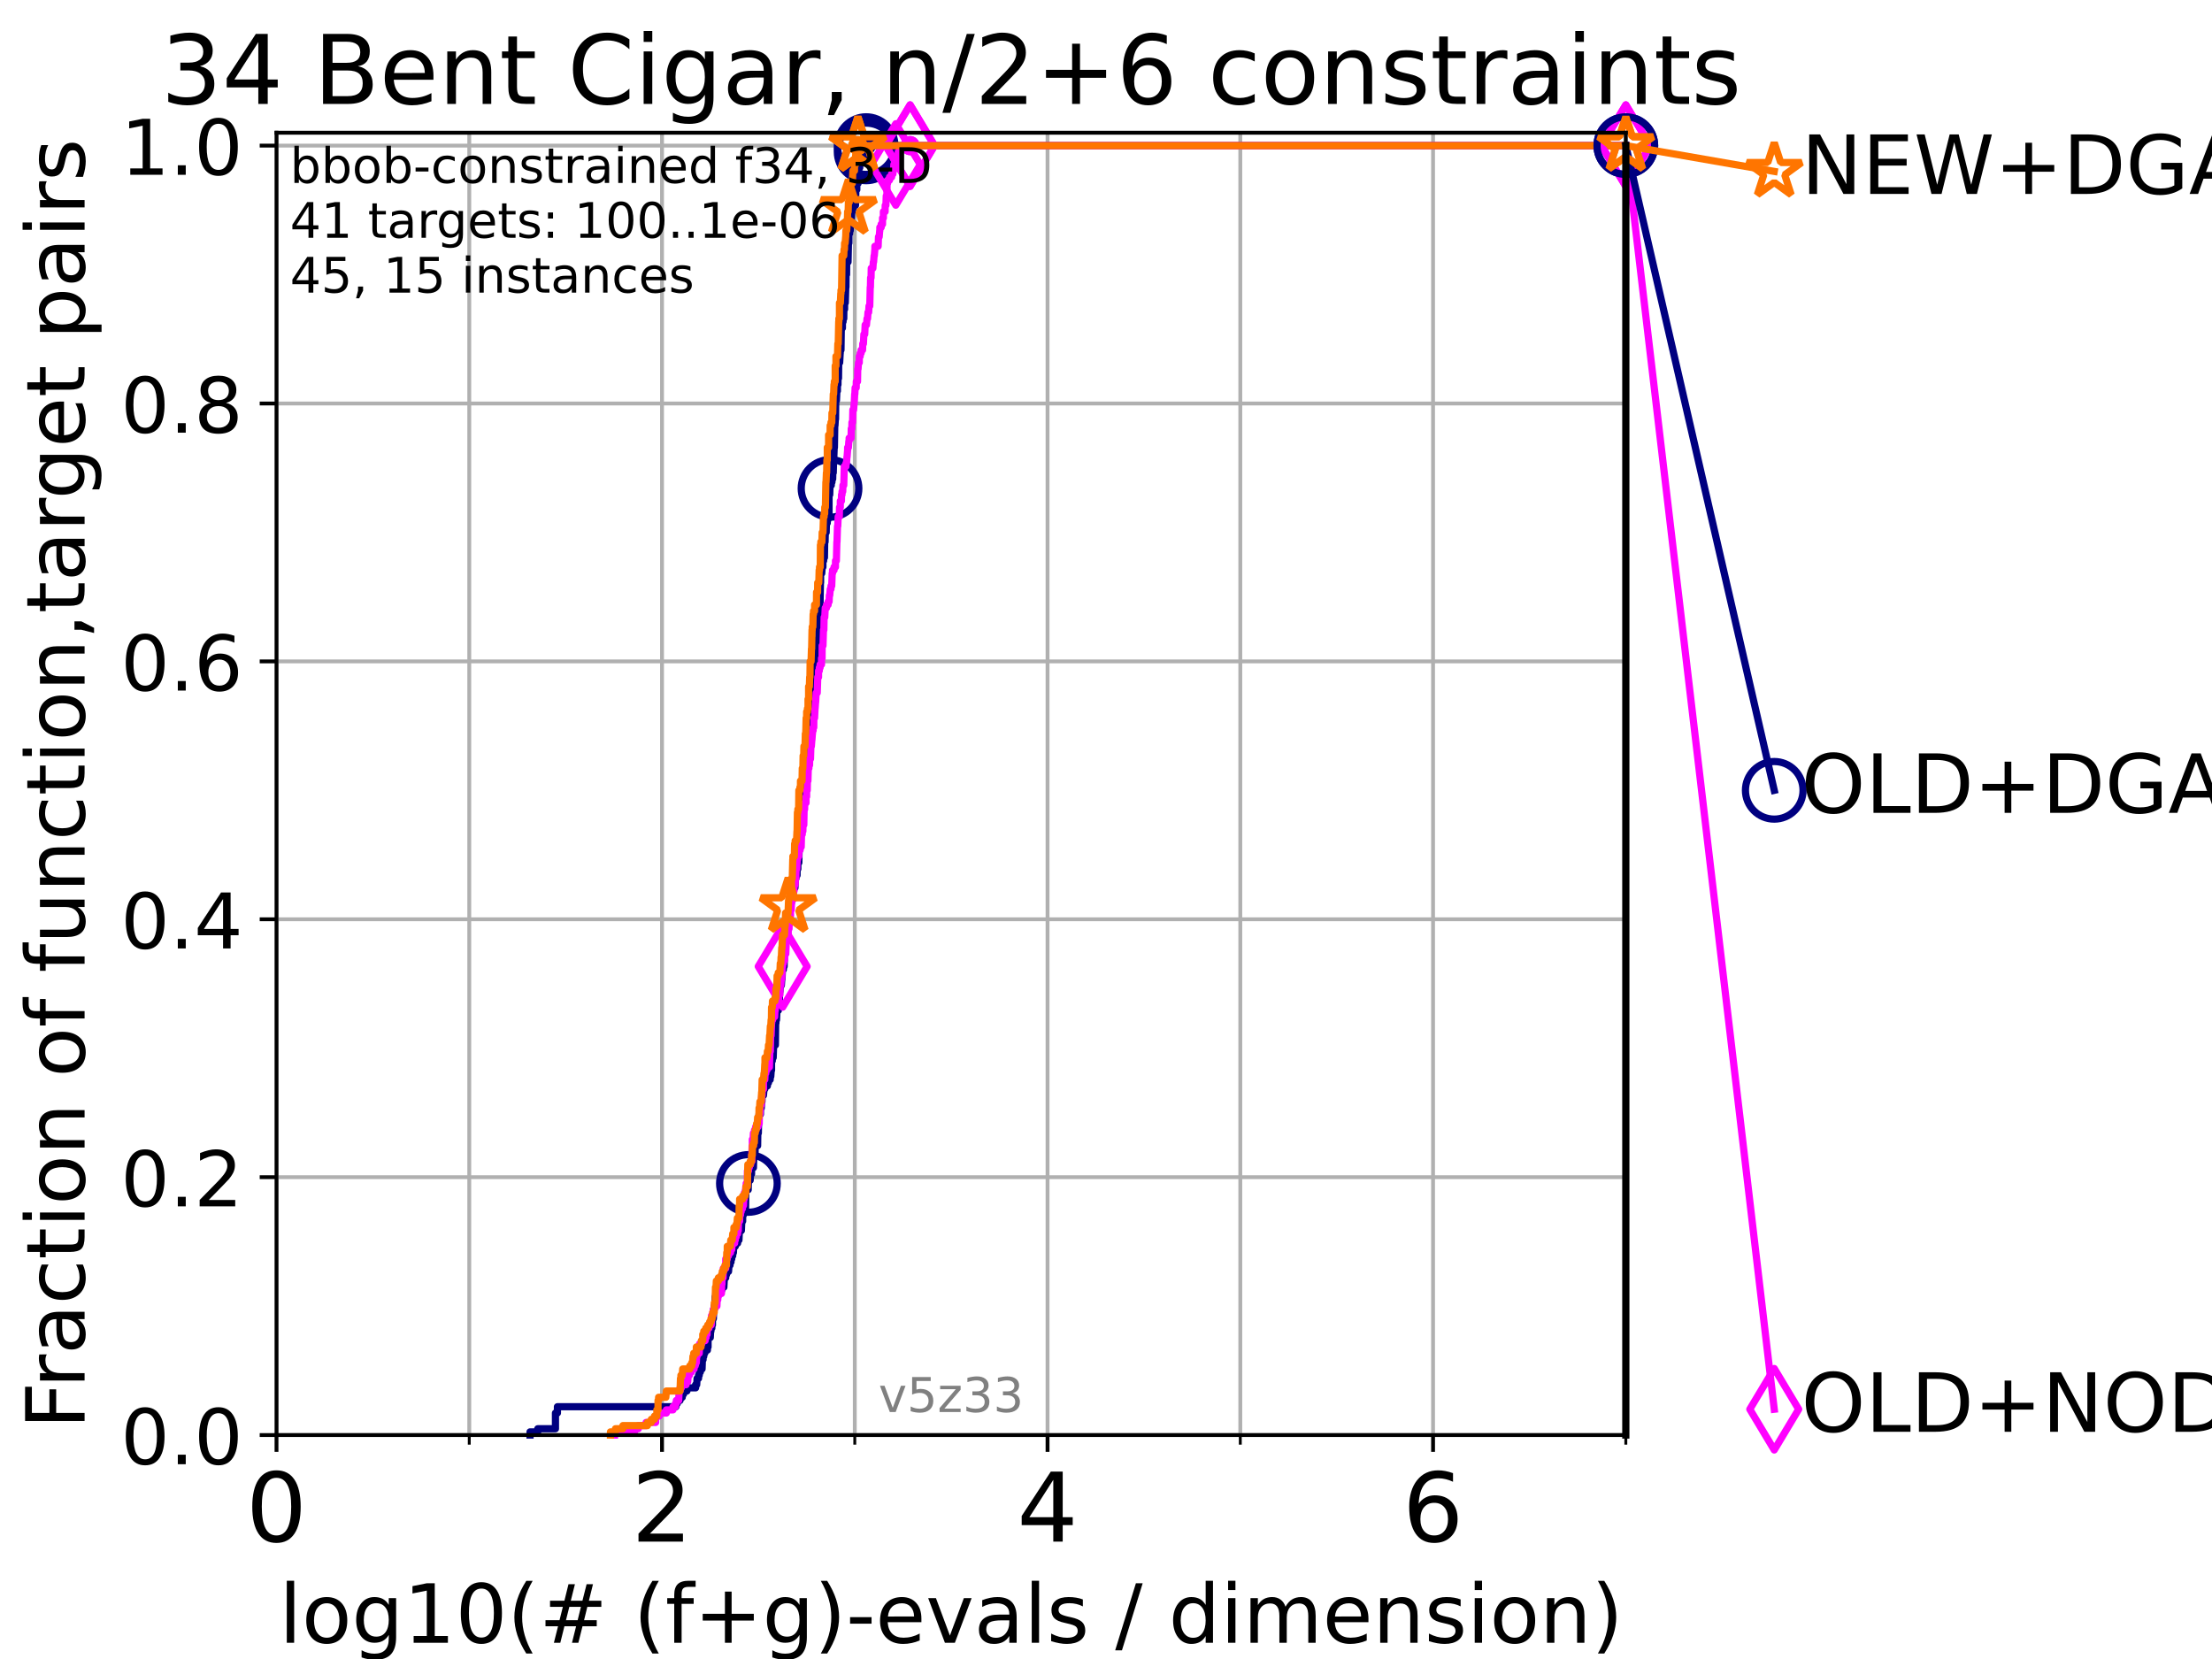 <?xml version="1.0" encoding="utf-8" standalone="no"?>
<!DOCTYPE svg PUBLIC "-//W3C//DTD SVG 1.1//EN"
  "http://www.w3.org/Graphics/SVG/1.1/DTD/svg11.dtd">
<!-- Created with matplotlib (https://matplotlib.org/) -->
<svg height="345.6pt" version="1.1" viewBox="0 0 460.8 345.6" width="460.8pt" xmlns="http://www.w3.org/2000/svg" xmlns:xlink="http://www.w3.org/1999/xlink">
 <defs>
  <style type="text/css">*{stroke-linecap:butt;stroke-linejoin:round;}</style>
 </defs>
 <g id="figure_1">
  <g id="patch_1">
   <path d="M 0 345.6 
L 460.8 345.6 
L 460.8 0 
L 0 0 
z
" style="fill:#ffffff;"/>
  </g>
  <g id="axes_1">
   <g id="patch_2">
    <path d="M 57.6 298.944 
L 338.688 298.944 
L 338.688 27.648 
L 57.6 27.648 
z
" style="fill:#ffffff;"/>
   </g>
   <g id="matplotlib.axis_1">
    <g id="xtick_1">
     <g id="line2d_1">
      <path clip-path="url(#p89683acf74)" d="M 57.6 298.944 
L 57.6 27.648 
" style="fill:none;stroke:#b0b0b0;stroke-linecap:square;stroke-width:0.8;"/>
     </g>
     <g id="line2d_2">
      <defs>
       <path d="M 0 0 
L 0 3.5 
" id="m31a8159a87" style="stroke:#000000;stroke-width:0.8;"/>
      </defs>
      <g>
       <use style="stroke:#000000;stroke-width:0.8;" x="57.6" xlink:href="#m31a8159a87" y="298.944"/>
      </g>
     </g>
     <g id="text_1">
      <!-- 0 -->
      <g transform="translate(51.237 321.141)scale(0.2 -0.2)">
       <defs>
        <path d="M 31.781 66.406 
Q 24.172 66.406 20.328 58.906 
Q 16.5 51.422 16.5 36.375 
Q 16.5 21.391 20.328 13.891 
Q 24.172 6.391 31.781 6.391 
Q 39.453 6.391 43.281 13.891 
Q 47.125 21.391 47.125 36.375 
Q 47.125 51.422 43.281 58.906 
Q 39.453 66.406 31.781 66.406 
z
M 31.781 74.219 
Q 44.047 74.219 50.516 64.516 
Q 56.984 54.828 56.984 36.375 
Q 56.984 17.969 50.516 8.266 
Q 44.047 -1.422 31.781 -1.422 
Q 19.531 -1.422 13.062 8.266 
Q 6.594 17.969 6.594 36.375 
Q 6.594 54.828 13.062 64.516 
Q 19.531 74.219 31.781 74.219 
z
" id="DejaVuSans-48"/>
       </defs>
       <use xlink:href="#DejaVuSans-48"/>
      </g>
     </g>
    </g>
    <g id="xtick_2">
     <g id="line2d_3">
      <path clip-path="url(#p89683acf74)" d="M 137.911 298.944 
L 137.911 27.648 
" style="fill:none;stroke:#b0b0b0;stroke-linecap:square;stroke-width:0.8;"/>
     </g>
     <g id="line2d_4">
      <g>
       <use style="stroke:#000000;stroke-width:0.8;" x="137.911" xlink:href="#m31a8159a87" y="298.944"/>
      </g>
     </g>
     <g id="text_2">
      <!-- 2 -->
      <g transform="translate(131.548 321.141)scale(0.2 -0.2)">
       <defs>
        <path d="M 19.188 8.297 
L 53.609 8.297 
L 53.609 0 
L 7.328 0 
L 7.328 8.297 
Q 12.938 14.109 22.625 23.891 
Q 32.328 33.688 34.812 36.531 
Q 39.547 41.844 41.422 45.531 
Q 43.312 49.219 43.312 52.781 
Q 43.312 58.594 39.234 62.25 
Q 35.156 65.922 28.609 65.922 
Q 23.969 65.922 18.812 64.312 
Q 13.672 62.703 7.812 59.422 
L 7.812 69.391 
Q 13.766 71.781 18.938 73 
Q 24.125 74.219 28.422 74.219 
Q 39.75 74.219 46.484 68.547 
Q 53.219 62.891 53.219 53.422 
Q 53.219 48.922 51.531 44.891 
Q 49.859 40.875 45.406 35.406 
Q 44.188 33.984 37.641 27.219 
Q 31.109 20.453 19.188 8.297 
z
" id="DejaVuSans-50"/>
       </defs>
       <use xlink:href="#DejaVuSans-50"/>
      </g>
     </g>
    </g>
    <g id="xtick_3">
     <g id="line2d_5">
      <path clip-path="url(#p89683acf74)" d="M 218.222 298.944 
L 218.222 27.648 
" style="fill:none;stroke:#b0b0b0;stroke-linecap:square;stroke-width:0.8;"/>
     </g>
     <g id="line2d_6">
      <g>
       <use style="stroke:#000000;stroke-width:0.8;" x="218.222" xlink:href="#m31a8159a87" y="298.944"/>
      </g>
     </g>
     <g id="text_3">
      <!-- 4 -->
      <g transform="translate(211.859 321.141)scale(0.2 -0.2)">
       <defs>
        <path d="M 37.797 64.312 
L 12.891 25.391 
L 37.797 25.391 
z
M 35.203 72.906 
L 47.609 72.906 
L 47.609 25.391 
L 58.016 25.391 
L 58.016 17.188 
L 47.609 17.188 
L 47.609 0 
L 37.797 0 
L 37.797 17.188 
L 4.891 17.188 
L 4.891 26.703 
z
" id="DejaVuSans-52"/>
       </defs>
       <use xlink:href="#DejaVuSans-52"/>
      </g>
     </g>
    </g>
    <g id="xtick_4">
     <g id="line2d_7">
      <path clip-path="url(#p89683acf74)" d="M 298.533 298.944 
L 298.533 27.648 
" style="fill:none;stroke:#b0b0b0;stroke-linecap:square;stroke-width:0.8;"/>
     </g>
     <g id="line2d_8">
      <g>
       <use style="stroke:#000000;stroke-width:0.8;" x="298.533" xlink:href="#m31a8159a87" y="298.944"/>
      </g>
     </g>
     <g id="text_4">
      <!-- 6 -->
      <g transform="translate(292.17 321.141)scale(0.2 -0.2)">
       <defs>
        <path d="M 33.016 40.375 
Q 26.375 40.375 22.484 35.828 
Q 18.609 31.297 18.609 23.391 
Q 18.609 15.531 22.484 10.953 
Q 26.375 6.391 33.016 6.391 
Q 39.656 6.391 43.531 10.953 
Q 47.406 15.531 47.406 23.391 
Q 47.406 31.297 43.531 35.828 
Q 39.656 40.375 33.016 40.375 
z
M 52.594 71.297 
L 52.594 62.312 
Q 48.875 64.062 45.094 64.984 
Q 41.312 65.922 37.594 65.922 
Q 27.828 65.922 22.672 59.328 
Q 17.531 52.734 16.797 39.406 
Q 19.672 43.656 24.016 45.922 
Q 28.375 48.188 33.594 48.188 
Q 44.578 48.188 50.953 41.516 
Q 57.328 34.859 57.328 23.391 
Q 57.328 12.156 50.688 5.359 
Q 44.047 -1.422 33.016 -1.422 
Q 20.359 -1.422 13.672 8.266 
Q 6.984 17.969 6.984 36.375 
Q 6.984 53.656 15.188 63.938 
Q 23.391 74.219 37.203 74.219 
Q 40.922 74.219 44.703 73.484 
Q 48.484 72.75 52.594 71.297 
z
" id="DejaVuSans-54"/>
       </defs>
       <use xlink:href="#DejaVuSans-54"/>
      </g>
     </g>
    </g>
    <g id="xtick_5">
     <g id="line2d_9">
      <path clip-path="url(#p89683acf74)" d="M 97.755 298.944 
L 97.755 27.648 
" style="fill:none;stroke:#b0b0b0;stroke-linecap:square;stroke-width:0.8;"/>
     </g>
     <g id="line2d_10">
      <defs>
       <path d="M 0 0 
L 0 2 
" id="m8e951dd7f4" style="stroke:#000000;stroke-width:0.6;"/>
      </defs>
      <g>
       <use style="stroke:#000000;stroke-width:0.6;" x="97.755" xlink:href="#m8e951dd7f4" y="298.944"/>
      </g>
     </g>
    </g>
    <g id="xtick_6">
     <g id="line2d_11">
      <path clip-path="url(#p89683acf74)" d="M 178.066 298.944 
L 178.066 27.648 
" style="fill:none;stroke:#b0b0b0;stroke-linecap:square;stroke-width:0.8;"/>
     </g>
     <g id="line2d_12">
      <g>
       <use style="stroke:#000000;stroke-width:0.6;" x="178.066" xlink:href="#m8e951dd7f4" y="298.944"/>
      </g>
     </g>
    </g>
    <g id="xtick_7">
     <g id="line2d_13">
      <path clip-path="url(#p89683acf74)" d="M 258.377 298.944 
L 258.377 27.648 
" style="fill:none;stroke:#b0b0b0;stroke-linecap:square;stroke-width:0.8;"/>
     </g>
     <g id="line2d_14">
      <g>
       <use style="stroke:#000000;stroke-width:0.6;" x="258.377" xlink:href="#m8e951dd7f4" y="298.944"/>
      </g>
     </g>
    </g>
    <g id="xtick_8">
     <g id="line2d_15">
      <path clip-path="url(#p89683acf74)" d="M 338.688 298.944 
L 338.688 27.648 
" style="fill:none;stroke:#b0b0b0;stroke-linecap:square;stroke-width:0.8;"/>
     </g>
     <g id="line2d_16">
      <g>
       <use style="stroke:#000000;stroke-width:0.6;" x="338.688" xlink:href="#m8e951dd7f4" y="298.944"/>
      </g>
     </g>
    </g>
    <g id="text_5">
     <!-- log10(# (f+g)-evals / dimension) -->
     <g transform="translate(58.145 342.218)scale(0.17 -0.17)">
      <defs>
       <path d="M 9.422 75.984 
L 18.406 75.984 
L 18.406 0 
L 9.422 0 
z
" id="DejaVuSans-108"/>
       <path d="M 30.609 48.391 
Q 23.391 48.391 19.188 42.75 
Q 14.984 37.109 14.984 27.297 
Q 14.984 17.484 19.156 11.844 
Q 23.344 6.203 30.609 6.203 
Q 37.797 6.203 41.984 11.859 
Q 46.188 17.531 46.188 27.297 
Q 46.188 37.016 41.984 42.703 
Q 37.797 48.391 30.609 48.391 
z
M 30.609 56 
Q 42.328 56 49.016 48.375 
Q 55.719 40.766 55.719 27.297 
Q 55.719 13.875 49.016 6.219 
Q 42.328 -1.422 30.609 -1.422 
Q 18.844 -1.422 12.172 6.219 
Q 5.516 13.875 5.516 27.297 
Q 5.516 40.766 12.172 48.375 
Q 18.844 56 30.609 56 
z
" id="DejaVuSans-111"/>
       <path d="M 45.406 27.984 
Q 45.406 37.75 41.375 43.109 
Q 37.359 48.484 30.078 48.484 
Q 22.859 48.484 18.828 43.109 
Q 14.797 37.75 14.797 27.984 
Q 14.797 18.266 18.828 12.891 
Q 22.859 7.516 30.078 7.516 
Q 37.359 7.516 41.375 12.891 
Q 45.406 18.266 45.406 27.984 
z
M 54.391 6.781 
Q 54.391 -7.172 48.188 -13.984 
Q 42 -20.797 29.203 -20.797 
Q 24.469 -20.797 20.266 -20.094 
Q 16.062 -19.391 12.109 -17.922 
L 12.109 -9.188 
Q 16.062 -11.328 19.922 -12.344 
Q 23.781 -13.375 27.781 -13.375 
Q 36.625 -13.375 41.016 -8.766 
Q 45.406 -4.156 45.406 5.172 
L 45.406 9.625 
Q 42.625 4.781 38.281 2.391 
Q 33.938 0 27.875 0 
Q 17.828 0 11.672 7.656 
Q 5.516 15.328 5.516 27.984 
Q 5.516 40.672 11.672 48.328 
Q 17.828 56 27.875 56 
Q 33.938 56 38.281 53.609 
Q 42.625 51.219 45.406 46.391 
L 45.406 54.688 
L 54.391 54.688 
z
" id="DejaVuSans-103"/>
       <path d="M 12.406 8.297 
L 28.516 8.297 
L 28.516 63.922 
L 10.984 60.406 
L 10.984 69.391 
L 28.422 72.906 
L 38.281 72.906 
L 38.281 8.297 
L 54.391 8.297 
L 54.391 0 
L 12.406 0 
z
" id="DejaVuSans-49"/>
       <path d="M 31 75.875 
Q 24.469 64.656 21.281 53.656 
Q 18.109 42.672 18.109 31.391 
Q 18.109 20.125 21.312 9.062 
Q 24.516 -2 31 -13.188 
L 23.188 -13.188 
Q 15.875 -1.703 12.234 9.375 
Q 8.594 20.453 8.594 31.391 
Q 8.594 42.281 12.203 53.312 
Q 15.828 64.359 23.188 75.875 
z
" id="DejaVuSans-40"/>
       <path d="M 51.125 44 
L 36.922 44 
L 32.812 27.688 
L 47.125 27.688 
z
M 43.797 71.781 
L 38.719 51.516 
L 52.984 51.516 
L 58.109 71.781 
L 65.922 71.781 
L 60.891 51.516 
L 76.125 51.516 
L 76.125 44 
L 58.984 44 
L 54.984 27.688 
L 70.516 27.688 
L 70.516 20.219 
L 53.078 20.219 
L 48 0 
L 40.188 0 
L 45.219 20.219 
L 30.906 20.219 
L 25.875 0 
L 18.016 0 
L 23.094 20.219 
L 7.719 20.219 
L 7.719 27.688 
L 24.906 27.688 
L 29 44 
L 13.281 44 
L 13.281 51.516 
L 30.906 51.516 
L 35.891 71.781 
z
" id="DejaVuSans-35"/>
       <path id="DejaVuSans-32"/>
       <path d="M 37.109 75.984 
L 37.109 68.5 
L 28.516 68.5 
Q 23.688 68.5 21.797 66.547 
Q 19.922 64.594 19.922 59.516 
L 19.922 54.688 
L 34.719 54.688 
L 34.719 47.703 
L 19.922 47.703 
L 19.922 0 
L 10.891 0 
L 10.891 47.703 
L 2.297 47.703 
L 2.297 54.688 
L 10.891 54.688 
L 10.891 58.5 
Q 10.891 67.625 15.141 71.797 
Q 19.391 75.984 28.609 75.984 
z
" id="DejaVuSans-102"/>
       <path d="M 46 62.703 
L 46 35.5 
L 73.188 35.5 
L 73.188 27.203 
L 46 27.203 
L 46 0 
L 37.797 0 
L 37.797 27.203 
L 10.594 27.203 
L 10.594 35.5 
L 37.797 35.5 
L 37.797 62.703 
z
" id="DejaVuSans-43"/>
       <path d="M 8.016 75.875 
L 15.828 75.875 
Q 23.141 64.359 26.781 53.312 
Q 30.422 42.281 30.422 31.391 
Q 30.422 20.453 26.781 9.375 
Q 23.141 -1.703 15.828 -13.188 
L 8.016 -13.188 
Q 14.5 -2 17.703 9.062 
Q 20.906 20.125 20.906 31.391 
Q 20.906 42.672 17.703 53.656 
Q 14.5 64.656 8.016 75.875 
z
" id="DejaVuSans-41"/>
       <path d="M 4.891 31.391 
L 31.203 31.391 
L 31.203 23.391 
L 4.891 23.391 
z
" id="DejaVuSans-45"/>
       <path d="M 56.203 29.594 
L 56.203 25.203 
L 14.891 25.203 
Q 15.484 15.922 20.484 11.062 
Q 25.484 6.203 34.422 6.203 
Q 39.594 6.203 44.453 7.469 
Q 49.312 8.734 54.109 11.281 
L 54.109 2.781 
Q 49.266 0.734 44.188 -0.344 
Q 39.109 -1.422 33.891 -1.422 
Q 20.797 -1.422 13.156 6.188 
Q 5.516 13.812 5.516 26.812 
Q 5.516 40.234 12.766 48.109 
Q 20.016 56 32.328 56 
Q 43.359 56 49.781 48.891 
Q 56.203 41.797 56.203 29.594 
z
M 47.219 32.234 
Q 47.125 39.594 43.094 43.984 
Q 39.062 48.391 32.422 48.391 
Q 24.906 48.391 20.391 44.141 
Q 15.875 39.891 15.188 32.172 
z
" id="DejaVuSans-101"/>
       <path d="M 2.984 54.688 
L 12.5 54.688 
L 29.594 8.797 
L 46.688 54.688 
L 56.203 54.688 
L 35.688 0 
L 23.484 0 
z
" id="DejaVuSans-118"/>
       <path d="M 34.281 27.484 
Q 23.391 27.484 19.188 25 
Q 14.984 22.516 14.984 16.5 
Q 14.984 11.719 18.141 8.906 
Q 21.297 6.109 26.703 6.109 
Q 34.188 6.109 38.703 11.406 
Q 43.219 16.703 43.219 25.484 
L 43.219 27.484 
z
M 52.203 31.203 
L 52.203 0 
L 43.219 0 
L 43.219 8.297 
Q 40.141 3.328 35.547 0.953 
Q 30.953 -1.422 24.312 -1.422 
Q 15.922 -1.422 10.953 3.297 
Q 6 8.016 6 15.922 
Q 6 25.141 12.172 29.828 
Q 18.359 34.516 30.609 34.516 
L 43.219 34.516 
L 43.219 35.406 
Q 43.219 41.609 39.141 45 
Q 35.062 48.391 27.688 48.391 
Q 23 48.391 18.547 47.266 
Q 14.109 46.141 10.016 43.891 
L 10.016 52.203 
Q 14.938 54.109 19.578 55.047 
Q 24.219 56 28.609 56 
Q 40.484 56 46.344 49.844 
Q 52.203 43.703 52.203 31.203 
z
" id="DejaVuSans-97"/>
       <path d="M 44.281 53.078 
L 44.281 44.578 
Q 40.484 46.531 36.375 47.5 
Q 32.281 48.484 27.875 48.484 
Q 21.188 48.484 17.844 46.438 
Q 14.5 44.391 14.5 40.281 
Q 14.5 37.156 16.891 35.375 
Q 19.281 33.594 26.516 31.984 
L 29.594 31.297 
Q 39.156 29.25 43.188 25.516 
Q 47.219 21.781 47.219 15.094 
Q 47.219 7.469 41.188 3.016 
Q 35.156 -1.422 24.609 -1.422 
Q 20.219 -1.422 15.453 -0.562 
Q 10.688 0.297 5.422 2 
L 5.422 11.281 
Q 10.406 8.688 15.234 7.391 
Q 20.062 6.109 24.812 6.109 
Q 31.156 6.109 34.562 8.281 
Q 37.984 10.453 37.984 14.406 
Q 37.984 18.062 35.516 20.016 
Q 33.062 21.969 24.703 23.781 
L 21.578 24.516 
Q 13.234 26.266 9.516 29.906 
Q 5.812 33.547 5.812 39.891 
Q 5.812 47.609 11.281 51.797 
Q 16.75 56 26.812 56 
Q 31.781 56 36.172 55.266 
Q 40.578 54.547 44.281 53.078 
z
" id="DejaVuSans-115"/>
       <path d="M 25.391 72.906 
L 33.688 72.906 
L 8.297 -9.281 
L 0 -9.281 
z
" id="DejaVuSans-47"/>
       <path d="M 45.406 46.391 
L 45.406 75.984 
L 54.391 75.984 
L 54.391 0 
L 45.406 0 
L 45.406 8.203 
Q 42.578 3.328 38.25 0.953 
Q 33.938 -1.422 27.875 -1.422 
Q 17.969 -1.422 11.734 6.484 
Q 5.516 14.406 5.516 27.297 
Q 5.516 40.188 11.734 48.094 
Q 17.969 56 27.875 56 
Q 33.938 56 38.25 53.625 
Q 42.578 51.266 45.406 46.391 
z
M 14.797 27.297 
Q 14.797 17.391 18.875 11.75 
Q 22.953 6.109 30.078 6.109 
Q 37.203 6.109 41.297 11.75 
Q 45.406 17.391 45.406 27.297 
Q 45.406 37.203 41.297 42.844 
Q 37.203 48.484 30.078 48.484 
Q 22.953 48.484 18.875 42.844 
Q 14.797 37.203 14.797 27.297 
z
" id="DejaVuSans-100"/>
       <path d="M 9.422 54.688 
L 18.406 54.688 
L 18.406 0 
L 9.422 0 
z
M 9.422 75.984 
L 18.406 75.984 
L 18.406 64.594 
L 9.422 64.594 
z
" id="DejaVuSans-105"/>
       <path d="M 52 44.188 
Q 55.375 50.25 60.062 53.125 
Q 64.75 56 71.094 56 
Q 79.641 56 84.281 50.016 
Q 88.922 44.047 88.922 33.016 
L 88.922 0 
L 79.891 0 
L 79.891 32.719 
Q 79.891 40.578 77.094 44.375 
Q 74.312 48.188 68.609 48.188 
Q 61.625 48.188 57.562 43.547 
Q 53.516 38.922 53.516 30.906 
L 53.516 0 
L 44.484 0 
L 44.484 32.719 
Q 44.484 40.625 41.703 44.406 
Q 38.922 48.188 33.109 48.188 
Q 26.219 48.188 22.156 43.531 
Q 18.109 38.875 18.109 30.906 
L 18.109 0 
L 9.078 0 
L 9.078 54.688 
L 18.109 54.688 
L 18.109 46.188 
Q 21.188 51.219 25.484 53.609 
Q 29.781 56 35.688 56 
Q 41.656 56 45.828 52.969 
Q 50 49.953 52 44.188 
z
" id="DejaVuSans-109"/>
       <path d="M 54.891 33.016 
L 54.891 0 
L 45.906 0 
L 45.906 32.719 
Q 45.906 40.484 42.875 44.328 
Q 39.844 48.188 33.797 48.188 
Q 26.516 48.188 22.312 43.547 
Q 18.109 38.922 18.109 30.906 
L 18.109 0 
L 9.078 0 
L 9.078 54.688 
L 18.109 54.688 
L 18.109 46.188 
Q 21.344 51.125 25.703 53.562 
Q 30.078 56 35.797 56 
Q 45.219 56 50.047 50.172 
Q 54.891 44.344 54.891 33.016 
z
" id="DejaVuSans-110"/>
      </defs>
      <use xlink:href="#DejaVuSans-108"/>
      <use x="27.783" xlink:href="#DejaVuSans-111"/>
      <use x="88.965" xlink:href="#DejaVuSans-103"/>
      <use x="152.441" xlink:href="#DejaVuSans-49"/>
      <use x="216.064" xlink:href="#DejaVuSans-48"/>
      <use x="279.688" xlink:href="#DejaVuSans-40"/>
      <use x="318.701" xlink:href="#DejaVuSans-35"/>
      <use x="402.49" xlink:href="#DejaVuSans-32"/>
      <use x="434.277" xlink:href="#DejaVuSans-40"/>
      <use x="473.291" xlink:href="#DejaVuSans-102"/>
      <use x="508.496" xlink:href="#DejaVuSans-43"/>
      <use x="592.285" xlink:href="#DejaVuSans-103"/>
      <use x="655.762" xlink:href="#DejaVuSans-41"/>
      <use x="694.775" xlink:href="#DejaVuSans-45"/>
      <use x="730.859" xlink:href="#DejaVuSans-101"/>
      <use x="792.383" xlink:href="#DejaVuSans-118"/>
      <use x="851.562" xlink:href="#DejaVuSans-97"/>
      <use x="912.842" xlink:href="#DejaVuSans-108"/>
      <use x="940.625" xlink:href="#DejaVuSans-115"/>
      <use x="992.725" xlink:href="#DejaVuSans-32"/>
      <use x="1024.512" xlink:href="#DejaVuSans-47"/>
      <use x="1058.203" xlink:href="#DejaVuSans-32"/>
      <use x="1089.99" xlink:href="#DejaVuSans-100"/>
      <use x="1153.467" xlink:href="#DejaVuSans-105"/>
      <use x="1181.25" xlink:href="#DejaVuSans-109"/>
      <use x="1278.662" xlink:href="#DejaVuSans-101"/>
      <use x="1340.186" xlink:href="#DejaVuSans-110"/>
      <use x="1403.564" xlink:href="#DejaVuSans-115"/>
      <use x="1455.664" xlink:href="#DejaVuSans-105"/>
      <use x="1483.447" xlink:href="#DejaVuSans-111"/>
      <use x="1544.629" xlink:href="#DejaVuSans-110"/>
      <use x="1608.008" xlink:href="#DejaVuSans-41"/>
     </g>
    </g>
   </g>
   <g id="matplotlib.axis_2">
    <g id="ytick_1">
     <g id="line2d_17">
      <path clip-path="url(#p89683acf74)" d="M 57.6 298.944 
L 338.688 298.944 
" style="fill:none;stroke:#b0b0b0;stroke-linecap:square;stroke-width:0.8;"/>
     </g>
     <g id="line2d_18">
      <defs>
       <path d="M 0 0 
L -3.5 0 
" id="m13aae79f2b" style="stroke:#000000;stroke-width:0.8;"/>
      </defs>
      <g>
       <use style="stroke:#000000;stroke-width:0.8;" x="57.6" xlink:href="#m13aae79f2b" y="298.944"/>
      </g>
     </g>
     <g id="text_6">
      <!-- 0.0 -->
      <g transform="translate(25.155 305.023)scale(0.16 -0.16)">
       <defs>
        <path d="M 10.688 12.406 
L 21 12.406 
L 21 0 
L 10.688 0 
z
" id="DejaVuSans-46"/>
       </defs>
       <use xlink:href="#DejaVuSans-48"/>
       <use x="63.623" xlink:href="#DejaVuSans-46"/>
       <use x="95.41" xlink:href="#DejaVuSans-48"/>
      </g>
     </g>
    </g>
    <g id="ytick_2">
     <g id="line2d_19">
      <path clip-path="url(#p89683acf74)" d="M 57.6 245.222 
L 338.688 245.222 
" style="fill:none;stroke:#b0b0b0;stroke-linecap:square;stroke-width:0.8;"/>
     </g>
     <g id="line2d_20">
      <g>
       <use style="stroke:#000000;stroke-width:0.8;" x="57.6" xlink:href="#m13aae79f2b" y="245.222"/>
      </g>
     </g>
     <g id="text_7">
      <!-- 0.2 -->
      <g transform="translate(25.155 251.301)scale(0.16 -0.16)">
       <use xlink:href="#DejaVuSans-48"/>
       <use x="63.623" xlink:href="#DejaVuSans-46"/>
       <use x="95.41" xlink:href="#DejaVuSans-50"/>
      </g>
     </g>
    </g>
    <g id="ytick_3">
     <g id="line2d_21">
      <path clip-path="url(#p89683acf74)" d="M 57.6 191.5 
L 338.688 191.5 
" style="fill:none;stroke:#b0b0b0;stroke-linecap:square;stroke-width:0.8;"/>
     </g>
     <g id="line2d_22">
      <g>
       <use style="stroke:#000000;stroke-width:0.8;" x="57.6" xlink:href="#m13aae79f2b" y="191.5"/>
      </g>
     </g>
     <g id="text_8">
      <!-- 0.4 -->
      <g transform="translate(25.155 197.579)scale(0.16 -0.16)">
       <use xlink:href="#DejaVuSans-48"/>
       <use x="63.623" xlink:href="#DejaVuSans-46"/>
       <use x="95.41" xlink:href="#DejaVuSans-52"/>
      </g>
     </g>
    </g>
    <g id="ytick_4">
     <g id="line2d_23">
      <path clip-path="url(#p89683acf74)" d="M 57.6 137.778 
L 338.688 137.778 
" style="fill:none;stroke:#b0b0b0;stroke-linecap:square;stroke-width:0.8;"/>
     </g>
     <g id="line2d_24">
      <g>
       <use style="stroke:#000000;stroke-width:0.8;" x="57.6" xlink:href="#m13aae79f2b" y="137.778"/>
      </g>
     </g>
     <g id="text_9">
      <!-- 0.6 -->
      <g transform="translate(25.155 143.857)scale(0.16 -0.16)">
       <use xlink:href="#DejaVuSans-48"/>
       <use x="63.623" xlink:href="#DejaVuSans-46"/>
       <use x="95.41" xlink:href="#DejaVuSans-54"/>
      </g>
     </g>
    </g>
    <g id="ytick_5">
     <g id="line2d_25">
      <path clip-path="url(#p89683acf74)" d="M 57.6 84.056 
L 338.688 84.056 
" style="fill:none;stroke:#b0b0b0;stroke-linecap:square;stroke-width:0.8;"/>
     </g>
     <g id="line2d_26">
      <g>
       <use style="stroke:#000000;stroke-width:0.8;" x="57.6" xlink:href="#m13aae79f2b" y="84.056"/>
      </g>
     </g>
     <g id="text_10">
      <!-- 0.8 -->
      <g transform="translate(25.155 90.135)scale(0.16 -0.16)">
       <defs>
        <path d="M 31.781 34.625 
Q 24.75 34.625 20.719 30.859 
Q 16.703 27.094 16.703 20.516 
Q 16.703 13.922 20.719 10.156 
Q 24.75 6.391 31.781 6.391 
Q 38.812 6.391 42.859 10.172 
Q 46.922 13.969 46.922 20.516 
Q 46.922 27.094 42.891 30.859 
Q 38.875 34.625 31.781 34.625 
z
M 21.922 38.812 
Q 15.578 40.375 12.031 44.719 
Q 8.5 49.078 8.5 55.328 
Q 8.5 64.062 14.719 69.141 
Q 20.953 74.219 31.781 74.219 
Q 42.672 74.219 48.875 69.141 
Q 55.078 64.062 55.078 55.328 
Q 55.078 49.078 51.531 44.719 
Q 48 40.375 41.703 38.812 
Q 48.828 37.156 52.797 32.312 
Q 56.781 27.484 56.781 20.516 
Q 56.781 9.906 50.312 4.234 
Q 43.844 -1.422 31.781 -1.422 
Q 19.734 -1.422 13.25 4.234 
Q 6.781 9.906 6.781 20.516 
Q 6.781 27.484 10.781 32.312 
Q 14.797 37.156 21.922 38.812 
z
M 18.312 54.391 
Q 18.312 48.734 21.844 45.562 
Q 25.391 42.391 31.781 42.391 
Q 38.141 42.391 41.719 45.562 
Q 45.312 48.734 45.312 54.391 
Q 45.312 60.062 41.719 63.234 
Q 38.141 66.406 31.781 66.406 
Q 25.391 66.406 21.844 63.234 
Q 18.312 60.062 18.312 54.391 
z
" id="DejaVuSans-56"/>
       </defs>
       <use xlink:href="#DejaVuSans-48"/>
       <use x="63.623" xlink:href="#DejaVuSans-46"/>
       <use x="95.41" xlink:href="#DejaVuSans-56"/>
      </g>
     </g>
    </g>
    <g id="ytick_6">
     <g id="line2d_27">
      <path clip-path="url(#p89683acf74)" d="M 57.6 30.334 
L 338.688 30.334 
" style="fill:none;stroke:#b0b0b0;stroke-linecap:square;stroke-width:0.8;"/>
     </g>
     <g id="line2d_28">
      <g>
       <use style="stroke:#000000;stroke-width:0.8;" x="57.6" xlink:href="#m13aae79f2b" y="30.334"/>
      </g>
     </g>
     <g id="text_11">
      <!-- 1.0 -->
      <g transform="translate(25.155 36.413)scale(0.16 -0.16)">
       <use xlink:href="#DejaVuSans-49"/>
       <use x="63.623" xlink:href="#DejaVuSans-46"/>
       <use x="95.41" xlink:href="#DejaVuSans-48"/>
      </g>
     </g>
    </g>
    <g id="text_12">
     <!-- Fraction of function,target pairs -->
     <g transform="translate(17.62 297.681)rotate(-90)scale(0.17 -0.17)">
      <defs>
       <path d="M 9.812 72.906 
L 51.703 72.906 
L 51.703 64.594 
L 19.672 64.594 
L 19.672 43.109 
L 48.578 43.109 
L 48.578 34.812 
L 19.672 34.812 
L 19.672 0 
L 9.812 0 
z
" id="DejaVuSans-70"/>
       <path d="M 41.109 46.297 
Q 39.594 47.172 37.812 47.578 
Q 36.031 48 33.891 48 
Q 26.266 48 22.188 43.047 
Q 18.109 38.094 18.109 28.812 
L 18.109 0 
L 9.078 0 
L 9.078 54.688 
L 18.109 54.688 
L 18.109 46.188 
Q 20.953 51.172 25.484 53.578 
Q 30.031 56 36.531 56 
Q 37.453 56 38.578 55.875 
Q 39.703 55.766 41.062 55.516 
z
" id="DejaVuSans-114"/>
       <path d="M 48.781 52.594 
L 48.781 44.188 
Q 44.969 46.297 41.141 47.344 
Q 37.312 48.391 33.406 48.391 
Q 24.656 48.391 19.812 42.844 
Q 14.984 37.312 14.984 27.297 
Q 14.984 17.281 19.812 11.734 
Q 24.656 6.203 33.406 6.203 
Q 37.312 6.203 41.141 7.25 
Q 44.969 8.297 48.781 10.406 
L 48.781 2.094 
Q 45.016 0.344 40.984 -0.531 
Q 36.969 -1.422 32.422 -1.422 
Q 20.062 -1.422 12.781 6.344 
Q 5.516 14.109 5.516 27.297 
Q 5.516 40.672 12.859 48.328 
Q 20.219 56 33.016 56 
Q 37.156 56 41.109 55.141 
Q 45.062 54.297 48.781 52.594 
z
" id="DejaVuSans-99"/>
       <path d="M 18.312 70.219 
L 18.312 54.688 
L 36.812 54.688 
L 36.812 47.703 
L 18.312 47.703 
L 18.312 18.016 
Q 18.312 11.328 20.141 9.422 
Q 21.969 7.516 27.594 7.516 
L 36.812 7.516 
L 36.812 0 
L 27.594 0 
Q 17.188 0 13.234 3.875 
Q 9.281 7.766 9.281 18.016 
L 9.281 47.703 
L 2.688 47.703 
L 2.688 54.688 
L 9.281 54.688 
L 9.281 70.219 
z
" id="DejaVuSans-116"/>
       <path d="M 8.5 21.578 
L 8.5 54.688 
L 17.484 54.688 
L 17.484 21.922 
Q 17.484 14.156 20.5 10.266 
Q 23.531 6.391 29.594 6.391 
Q 36.859 6.391 41.078 11.031 
Q 45.312 15.672 45.312 23.688 
L 45.312 54.688 
L 54.297 54.688 
L 54.297 0 
L 45.312 0 
L 45.312 8.406 
Q 42.047 3.422 37.719 1 
Q 33.406 -1.422 27.688 -1.422 
Q 18.266 -1.422 13.375 4.438 
Q 8.5 10.297 8.5 21.578 
z
M 31.109 56 
z
" id="DejaVuSans-117"/>
       <path d="M 11.719 12.406 
L 22.016 12.406 
L 22.016 4 
L 14.016 -11.625 
L 7.719 -11.625 
L 11.719 4 
z
" id="DejaVuSans-44"/>
       <path d="M 18.109 8.203 
L 18.109 -20.797 
L 9.078 -20.797 
L 9.078 54.688 
L 18.109 54.688 
L 18.109 46.391 
Q 20.953 51.266 25.266 53.625 
Q 29.594 56 35.594 56 
Q 45.562 56 51.781 48.094 
Q 58.016 40.188 58.016 27.297 
Q 58.016 14.406 51.781 6.484 
Q 45.562 -1.422 35.594 -1.422 
Q 29.594 -1.422 25.266 0.953 
Q 20.953 3.328 18.109 8.203 
z
M 48.688 27.297 
Q 48.688 37.203 44.609 42.844 
Q 40.531 48.484 33.406 48.484 
Q 26.266 48.484 22.188 42.844 
Q 18.109 37.203 18.109 27.297 
Q 18.109 17.391 22.188 11.75 
Q 26.266 6.109 33.406 6.109 
Q 40.531 6.109 44.609 11.75 
Q 48.688 17.391 48.688 27.297 
z
" id="DejaVuSans-112"/>
      </defs>
      <use xlink:href="#DejaVuSans-70"/>
      <use x="50.27" xlink:href="#DejaVuSans-114"/>
      <use x="91.383" xlink:href="#DejaVuSans-97"/>
      <use x="152.662" xlink:href="#DejaVuSans-99"/>
      <use x="207.643" xlink:href="#DejaVuSans-116"/>
      <use x="246.852" xlink:href="#DejaVuSans-105"/>
      <use x="274.635" xlink:href="#DejaVuSans-111"/>
      <use x="335.816" xlink:href="#DejaVuSans-110"/>
      <use x="399.195" xlink:href="#DejaVuSans-32"/>
      <use x="430.982" xlink:href="#DejaVuSans-111"/>
      <use x="492.164" xlink:href="#DejaVuSans-102"/>
      <use x="527.369" xlink:href="#DejaVuSans-32"/>
      <use x="559.156" xlink:href="#DejaVuSans-102"/>
      <use x="594.361" xlink:href="#DejaVuSans-117"/>
      <use x="657.74" xlink:href="#DejaVuSans-110"/>
      <use x="721.119" xlink:href="#DejaVuSans-99"/>
      <use x="776.1" xlink:href="#DejaVuSans-116"/>
      <use x="815.309" xlink:href="#DejaVuSans-105"/>
      <use x="843.092" xlink:href="#DejaVuSans-111"/>
      <use x="904.273" xlink:href="#DejaVuSans-110"/>
      <use x="967.652" xlink:href="#DejaVuSans-44"/>
      <use x="999.439" xlink:href="#DejaVuSans-116"/>
      <use x="1038.648" xlink:href="#DejaVuSans-97"/>
      <use x="1099.928" xlink:href="#DejaVuSans-114"/>
      <use x="1139.291" xlink:href="#DejaVuSans-103"/>
      <use x="1202.768" xlink:href="#DejaVuSans-101"/>
      <use x="1264.291" xlink:href="#DejaVuSans-116"/>
      <use x="1303.5" xlink:href="#DejaVuSans-32"/>
      <use x="1335.287" xlink:href="#DejaVuSans-112"/>
      <use x="1398.764" xlink:href="#DejaVuSans-97"/>
      <use x="1460.043" xlink:href="#DejaVuSans-105"/>
      <use x="1487.826" xlink:href="#DejaVuSans-114"/>
      <use x="1528.939" xlink:href="#DejaVuSans-115"/>
     </g>
    </g>
   </g>
   <g id="line2d_29">
    <defs>
     <path d="M 0 1.5 
C 0.398 1.5 0.779 1.342 1.061 1.061 
C 1.342 0.779 1.5 0.398 1.5 0 
C 1.5 -0.398 1.342 -0.779 1.061 -1.061 
C 0.779 -1.342 0.398 -1.5 0 -1.5 
C -0.398 -1.5 -0.779 -1.342 -1.061 -1.061 
C -1.342 -0.779 -1.5 -0.398 -1.5 0 
C -1.5 0.398 -1.342 0.779 -1.061 1.061 
C -0.779 1.342 -0.398 1.5 0 1.5 
z
" id="m34845c4a51" style="stroke:#000080;"/>
    </defs>
    <g>
     <use style="fill:#000080;stroke:#000080;" x="180.433" xlink:href="#m34845c4a51" y="30.334"/>
     <use style="fill:#000080;stroke:#000080;" x="180.433" xlink:href="#m34845c4a51" y="30.334"/>
    </g>
   </g>
   <g id="line2d_30">
    <path d="M 110.415 298.944 
L 110.415 298.289 
L 112.026 298.289 
L 112.026 297.634 
L 115.711 297.634 
L 115.711 294.358 
L 116.122 294.358 
L 116.122 293.048 
L 140.797 293.048 
L 140.797 292.393 
L 141.09 292.393 
L 141.09 291.737 
L 141.662 291.737 
L 141.662 291.082 
L 142.125 291.082 
L 142.125 290.427 
L 142.397 290.427 
L 142.397 289.772 
L 143.101 289.772 
L 143.101 289.117 
L 144.904 289.117 
L 144.904 288.462 
L 145.136 288.462 
L 145.213 287.151 
L 145.516 287.151 
L 145.516 286.496 
L 145.666 286.496 
L 145.666 285.841 
L 145.888 285.841 
L 145.888 285.186 
L 146.252 285.186 
L 146.324 283.22 
L 146.467 283.22 
L 146.467 282.565 
L 146.609 282.565 
L 146.609 281.91 
L 146.819 281.91 
L 146.819 281.255 
L 147.369 281.255 
L 147.369 280.6 
L 147.503 280.6 
L 147.503 278.634 
L 147.967 278.634 
L 148.032 277.324 
L 148.097 277.324 
L 148.097 276.669 
L 148.29 276.669 
L 148.29 276.014 
L 148.418 276.014 
L 148.418 274.704 
L 148.608 274.704 
L 148.671 272.738 
L 148.796 272.738 
L 148.796 272.083 
L 148.92 272.083 
L 148.982 270.118 
L 149.104 270.118 
L 149.104 269.462 
L 149.882 269.462 
L 149.882 268.807 
L 150.344 268.807 
L 150.344 268.152 
L 150.794 268.152 
L 150.905 266.187 
L 151.179 266.187 
L 151.179 265.532 
L 151.341 265.532 
L 151.341 264.876 
L 151.766 264.876 
L 151.871 263.566 
L 152.079 263.566 
L 152.079 262.911 
L 152.284 262.911 
L 152.284 262.256 
L 152.436 262.256 
L 152.436 261.601 
L 152.637 261.601 
L 152.637 260.946 
L 152.786 260.946 
L 152.836 259.635 
L 153.178 259.635 
L 153.178 258.98 
L 153.656 258.98 
L 153.656 258.325 
L 153.937 258.325 
L 154.029 256.36 
L 154.44 256.36 
L 154.53 254.394 
L 154.708 254.394 
L 154.708 253.084 
L 154.885 253.084 
L 154.885 252.429 
L 155.016 252.429 
L 155.016 251.773 
L 155.318 251.773 
L 155.361 247.843 
L 155.867 247.843 
L 155.908 245.877 
L 156.277 245.877 
L 156.358 244.567 
L 156.559 244.567 
L 156.559 243.257 
L 156.953 243.257 
L 157.031 240.636 
L 157.07 240.636 
L 157.07 239.981 
L 157.301 239.981 
L 157.301 238.671 
L 157.828 238.671 
L 157.865 236.05 
L 157.976 236.05 
L 158.049 232.774 
L 158.123 232.774 
L 158.123 232.119 
L 158.412 232.119 
L 158.412 230.809 
L 158.591 230.809 
L 158.661 229.499 
L 158.732 229.499 
L 158.767 228.188 
L 159.046 228.188 
L 159.15 226.878 
L 159.321 226.878 
L 159.321 226.223 
L 159.858 226.223 
L 159.858 225.568 
L 160.087 225.568 
L 160.087 224.912 
L 160.442 224.912 
L 160.442 224.257 
L 160.569 224.257 
L 160.664 222.947 
L 160.727 222.947 
L 160.727 220.982 
L 160.884 220.982 
L 160.884 220.326 
L 161.07 220.326 
L 161.162 217.706 
L 161.526 217.706 
L 161.586 213.12 
L 161.645 213.12 
L 161.645 212.465 
L 161.764 212.465 
L 161.853 210.499 
L 162.145 210.499 
L 162.145 209.844 
L 162.318 209.844 
L 162.404 206.568 
L 162.461 206.568 
L 162.546 205.258 
L 162.771 205.258 
L 162.854 203.948 
L 162.91 203.948 
L 162.993 201.982 
L 163.185 201.982 
L 163.185 201.327 
L 163.348 201.327 
L 163.429 198.052 
L 163.643 198.052 
L 163.643 195.431 
L 163.775 195.431 
L 163.802 193.465 
L 164.141 193.465 
L 164.244 191.5 
L 164.295 191.5 
L 164.295 190.845 
L 164.474 190.845 
L 164.575 188.224 
L 164.825 188.224 
L 164.825 187.569 
L 165.022 187.569 
L 165.022 185.604 
L 165.315 185.604 
L 165.315 184.949 
L 165.602 184.949 
L 165.697 182.983 
L 165.815 182.983 
L 165.815 182.328 
L 166.048 182.328 
L 166.048 181.018 
L 166.209 181.018 
L 166.209 179.707 
L 166.415 179.707 
L 166.505 175.121 
L 166.573 175.121 
L 166.573 174.466 
L 166.685 174.466 
L 166.774 166.604 
L 166.994 166.604 
L 166.994 165.294 
L 167.234 165.294 
L 167.342 163.329 
L 167.406 163.329 
L 167.492 160.708 
L 167.746 160.708 
L 167.851 159.398 
L 167.892 159.398 
L 167.996 156.777 
L 168.017 156.777 
L 168.12 152.846 
L 168.202 152.846 
L 168.304 151.536 
L 168.726 151.536 
L 168.766 148.916 
L 168.963 148.916 
L 168.963 148.26 
L 169.312 148.26 
L 169.408 143.674 
L 169.446 143.674 
L 169.465 142.364 
L 169.56 142.364 
L 169.598 141.054 
L 169.711 141.054 
L 169.711 139.743 
L 169.86 139.743 
L 169.953 135.813 
L 169.99 135.813 
L 169.99 135.157 
L 170.137 135.157 
L 170.137 133.847 
L 170.302 133.847 
L 170.302 133.192 
L 170.536 133.192 
L 170.607 126.641 
L 170.82 126.641 
L 170.908 121.399 
L 170.943 121.399 
L 170.943 119.434 
L 171.186 119.434 
L 171.272 118.124 
L 171.426 118.124 
L 171.426 116.813 
L 171.578 116.813 
L 171.578 116.158 
L 171.746 116.158 
L 171.796 112.883 
L 171.879 112.883 
L 171.929 110.917 
L 172.11 110.917 
L 172.159 108.952 
L 172.337 108.952 
L 172.337 108.296 
L 172.466 108.296 
L 172.53 106.986 
L 172.705 106.986 
L 172.705 103.055 
L 172.847 103.055 
L 172.909 101.09 
L 173.173 101.09 
L 173.173 100.435 
L 173.311 100.435 
L 173.311 99.78 
L 173.463 99.78 
L 173.493 98.469 
L 173.584 98.469 
L 173.674 95.194 
L 173.703 95.194 
L 173.778 93.228 
L 173.823 93.228 
L 173.896 88.642 
L 173.941 88.642 
L 174.014 87.332 
L 174.058 87.332 
L 174.102 83.401 
L 174.247 83.401 
L 174.334 81.435 
L 174.449 81.435 
L 174.449 80.125 
L 174.563 80.125 
L 174.577 78.815 
L 174.676 78.815 
L 174.719 75.539 
L 174.915 75.539 
L 175.026 73.574 
L 175.04 73.574 
L 175.04 72.919 
L 175.191 72.919 
L 175.259 68.333 
L 175.49 68.333 
L 175.49 67.022 
L 175.624 67.022 
L 175.624 66.367 
L 175.771 66.367 
L 175.797 64.402 
L 175.942 64.402 
L 175.942 63.091 
L 176.086 63.091 
L 176.19 59.816 
L 176.229 59.816 
L 176.255 57.195 
L 176.358 57.195 
L 176.383 54.575 
L 176.663 54.575 
L 176.751 50.644 
L 176.838 50.644 
L 176.851 48.678 
L 176.987 48.678 
L 176.987 48.023 
L 177.123 48.023 
L 177.16 45.402 
L 177.342 45.402 
L 177.439 44.092 
L 177.547 44.092 
L 177.547 43.437 
L 177.714 43.437 
L 177.714 42.782 
L 178.217 42.782 
L 178.297 39.506 
L 178.491 39.506 
L 178.491 38.196 
L 178.761 38.196 
L 178.806 36.23 
L 178.906 36.23 
L 178.917 34.92 
L 179.104 34.92 
L 179.104 33.61 
L 180.094 33.61 
L 180.177 31.644 
L 180.433 31.644 
L 180.433 30.334 
L 338.688 30.334 
L 338.688 30.334 
" style="fill:none;stroke:#000080;stroke-linecap:square;stroke-width:1.5;"/>
   </g>
   <g id="line2d_31">
    <defs>
     <path d="M 0 6 
C 1.591 6 3.117 5.368 4.243 4.243 
C 5.368 3.117 6 1.591 6 0 
C 6 -1.591 5.368 -3.117 4.243 -4.243 
C 3.117 -5.368 1.591 -6 0 -6 
C -1.591 -6 -3.117 -5.368 -4.243 -4.243 
C -5.368 -3.117 -6 -1.591 -6 0 
C -6 1.591 -5.368 3.117 -4.243 4.243 
C -3.117 5.368 -1.591 6 0 6 
z
" id="m91f4d7612a" style="stroke:#000080;stroke-width:1.5;"/>
    </defs>
    <g>
     <use style="fill-opacity:0;stroke:#000080;stroke-width:1.5;" x="155.908" xlink:href="#m91f4d7612a" y="246.532"/>
     <use style="fill-opacity:0;stroke:#000080;stroke-width:1.5;" x="172.909" xlink:href="#m91f4d7612a" y="101.745"/>
     <use style="fill-opacity:0;stroke:#000080;stroke-width:1.5;" x="180.433" xlink:href="#m91f4d7612a" y="31.644"/>
     <use style="fill-opacity:0;stroke:#000080;stroke-width:1.5;" x="180.433" xlink:href="#m91f4d7612a" y="30.334"/>
     <use style="fill-opacity:0;stroke:#000080;stroke-width:1.5;" x="338.688" xlink:href="#m91f4d7612a" y="30.334"/>
    </g>
   </g>
   <g id="line2d_32">
    <path style="fill:none;stroke:#000080;stroke-linecap:square;stroke-width:1.5;"/>
    <g/>
   </g>
   <g id="line2d_33">
    <defs>
     <path d="M 0 1.5 
C 0.398 1.5 0.779 1.342 1.061 1.061 
C 1.342 0.779 1.5 0.398 1.5 0 
C 1.5 -0.398 1.342 -0.779 1.061 -1.061 
C 0.779 -1.342 0.398 -1.5 0 -1.5 
C -0.398 -1.5 -0.779 -1.342 -1.061 -1.061 
C -1.342 -0.779 -1.5 -0.398 -1.5 0 
C -1.5 0.398 -1.342 0.779 -1.061 1.061 
C -0.779 1.342 -0.398 1.5 0 1.5 
z
" id="mb5253ac55d" style="stroke:#ff00ff;"/>
    </defs>
    <g>
     <use style="fill:#ff00ff;stroke:#ff00ff;" x="189.593" xlink:href="#mb5253ac55d" y="30.334"/>
     <use style="fill:#ff00ff;stroke:#ff00ff;" x="189.593" xlink:href="#mb5253ac55d" y="30.334"/>
    </g>
   </g>
   <g id="line2d_34">
    <path d="M 128.006 298.944 
L 128.006 298.289 
L 132.182 298.289 
L 132.182 297.634 
L 132.971 297.634 
L 132.971 296.979 
L 134.591 296.979 
L 134.591 296.323 
L 136.583 296.323 
L 136.583 295.013 
L 137.32 295.013 
L 137.32 294.358 
L 138.817 294.358 
L 138.817 293.703 
L 140.196 293.703 
L 140.196 293.048 
L 140.699 293.048 
L 140.699 292.393 
L 140.896 292.393 
L 140.896 291.737 
L 141.379 291.737 
L 141.474 289.772 
L 141.662 289.772 
L 141.662 289.117 
L 141.941 289.117 
L 141.941 288.462 
L 142.928 288.462 
L 142.928 287.807 
L 143.273 287.807 
L 143.358 286.496 
L 143.612 286.496 
L 143.612 285.841 
L 144.026 285.841 
L 144.026 285.186 
L 144.59 285.186 
L 144.59 284.531 
L 144.826 284.531 
L 144.826 283.876 
L 145.059 283.876 
L 145.136 282.565 
L 145.213 282.565 
L 145.213 281.91 
L 145.666 281.91 
L 145.74 279.945 
L 146.18 279.945 
L 146.18 279.29 
L 146.889 279.29 
L 146.889 278.634 
L 147.096 278.634 
L 147.096 277.979 
L 147.301 277.979 
L 147.301 276.669 
L 147.703 276.669 
L 147.703 276.014 
L 148.161 276.014 
L 148.226 274.048 
L 148.481 274.048 
L 148.481 273.393 
L 148.608 273.393 
L 148.608 272.738 
L 148.858 272.738 
L 148.858 272.083 
L 149.347 272.083 
L 149.408 270.773 
L 149.527 270.773 
L 149.527 270.118 
L 149.647 270.118 
L 149.647 269.462 
L 150.287 269.462 
L 150.344 267.497 
L 150.401 267.497 
L 150.401 266.187 
L 150.627 266.187 
L 150.683 264.221 
L 151.179 264.221 
L 151.179 262.256 
L 151.502 262.256 
L 151.502 261.601 
L 151.766 261.601 
L 151.766 260.946 
L 152.182 260.946 
L 152.182 260.29 
L 152.436 260.29 
L 152.537 258.98 
L 153.032 258.98 
L 153.032 258.325 
L 153.178 258.325 
L 153.178 257.67 
L 153.371 257.67 
L 153.371 257.015 
L 153.656 257.015 
L 153.656 256.36 
L 153.797 256.36 
L 153.844 254.394 
L 154.075 254.394 
L 154.121 253.084 
L 154.258 253.084 
L 154.258 252.429 
L 154.395 252.429 
L 154.395 251.773 
L 154.663 251.773 
L 154.663 251.118 
L 154.885 251.118 
L 154.928 249.808 
L 155.016 249.808 
L 155.059 248.498 
L 155.275 248.498 
L 155.361 247.187 
L 155.446 247.187 
L 155.446 246.532 
L 155.7 246.532 
L 155.7 243.912 
L 155.908 243.912 
L 155.908 243.257 
L 156.073 243.257 
L 156.073 242.601 
L 156.358 242.601 
L 156.358 241.946 
L 156.599 241.946 
L 156.678 238.671 
L 156.718 238.671 
L 156.718 237.36 
L 156.875 237.36 
L 156.953 236.05 
L 157.186 236.05 
L 157.186 235.395 
L 157.415 235.395 
L 157.415 234.74 
L 157.902 234.74 
L 157.902 234.085 
L 158.159 234.085 
L 158.195 232.119 
L 158.304 232.119 
L 158.412 230.154 
L 158.591 230.154 
L 158.697 228.188 
L 158.767 228.188 
L 158.767 226.878 
L 159.046 226.878 
L 159.046 224.912 
L 159.321 224.912 
L 159.389 223.602 
L 159.524 223.602 
L 159.524 222.947 
L 159.758 222.947 
L 159.758 222.292 
L 160.282 222.292 
L 160.378 219.016 
L 160.474 219.016 
L 160.538 215.74 
L 160.633 215.74 
L 160.727 213.12 
L 160.759 213.12 
L 160.759 212.465 
L 160.946 212.465 
L 160.946 211.81 
L 161.375 211.81 
L 161.435 210.499 
L 161.496 210.499 
L 161.496 209.844 
L 161.615 209.844 
L 161.615 209.189 
L 161.853 209.189 
L 161.882 207.879 
L 162.232 207.879 
L 162.232 207.224 
L 162.461 207.224 
L 162.517 205.258 
L 162.659 205.258 
L 162.743 203.948 
L 162.854 203.948 
L 162.965 201.327 
L 163.048 201.327 
L 163.048 200.672 
L 163.212 200.672 
L 163.212 200.017 
L 163.456 200.017 
L 163.483 198.707 
L 163.696 198.707 
L 163.802 196.086 
L 164.037 196.086 
L 164.063 194.776 
L 164.192 194.776 
L 164.218 193.465 
L 164.372 193.465 
L 164.448 190.845 
L 164.675 190.845 
L 164.675 189.535 
L 164.825 189.535 
L 164.899 187.569 
L 165.096 187.569 
L 165.12 186.259 
L 165.291 186.259 
L 165.291 185.604 
L 165.411 185.604 
L 165.411 184.293 
L 165.65 184.293 
L 165.697 182.983 
L 165.791 182.983 
L 165.838 181.018 
L 165.978 181.018 
L 166.071 179.052 
L 166.14 179.052 
L 166.14 178.397 
L 166.392 178.397 
L 166.415 177.087 
L 166.685 177.087 
L 166.685 176.432 
L 166.906 176.432 
L 166.973 173.811 
L 167.126 173.811 
L 167.126 173.156 
L 167.256 173.156 
L 167.277 171.846 
L 167.449 171.846 
L 167.513 168.57 
L 167.619 168.57 
L 167.64 167.26 
L 167.913 167.26 
L 167.913 165.949 
L 168.038 165.949 
L 168.038 164.639 
L 168.161 164.639 
L 168.202 162.674 
L 168.304 162.674 
L 168.385 160.053 
L 168.506 160.053 
L 168.506 159.398 
L 168.647 159.398 
L 168.667 158.088 
L 168.845 158.088 
L 168.924 155.467 
L 169.022 155.467 
L 169.119 154.157 
L 169.138 154.157 
L 169.235 152.846 
L 169.254 152.846 
L 169.254 152.191 
L 169.389 152.191 
L 169.389 151.536 
L 169.522 151.536 
L 169.541 149.571 
L 169.692 149.571 
L 169.786 147.605 
L 169.805 147.605 
L 169.898 146.295 
L 169.916 146.295 
L 170.027 144.33 
L 170.247 144.33 
L 170.356 141.054 
L 170.518 141.054 
L 170.518 139.743 
L 170.678 139.743 
L 170.678 139.088 
L 170.838 139.088 
L 170.838 138.433 
L 171.134 138.433 
L 171.134 137.123 
L 171.255 137.123 
L 171.272 134.502 
L 171.443 134.502 
L 171.545 131.227 
L 171.629 131.227 
L 171.679 128.606 
L 171.813 128.606 
L 171.912 126.641 
L 172.175 126.641 
L 172.175 125.985 
L 172.514 125.985 
L 172.514 125.33 
L 172.721 125.33 
L 172.768 124.02 
L 172.847 124.02 
L 172.956 122.71 
L 173.111 122.71 
L 173.111 122.055 
L 173.265 122.055 
L 173.357 119.434 
L 173.433 119.434 
L 173.433 118.779 
L 173.748 118.779 
L 173.748 118.124 
L 174.044 118.124 
L 174.044 116.813 
L 174.233 116.813 
L 174.334 112.883 
L 174.363 112.883 
L 174.463 109.607 
L 174.52 109.607 
L 174.605 107.641 
L 174.845 107.641 
L 174.887 105.676 
L 175.053 105.676 
L 175.053 104.366 
L 175.287 104.366 
L 175.3 103.055 
L 175.409 103.055 
L 175.409 102.4 
L 175.557 102.4 
L 175.598 101.09 
L 175.771 101.09 
L 175.877 97.159 
L 176.229 97.159 
L 176.229 96.504 
L 176.345 96.504 
L 176.434 95.194 
L 176.46 95.194 
L 176.562 93.883 
L 176.574 93.883 
L 176.574 93.228 
L 176.738 93.228 
L 176.826 91.918 
L 176.888 91.918 
L 176.888 91.263 
L 177.294 91.263 
L 177.33 89.297 
L 177.451 89.297 
L 177.475 87.987 
L 177.607 87.987 
L 177.666 85.366 
L 177.82 85.366 
L 177.926 84.056 
L 177.95 84.056 
L 178.043 82.091 
L 178.078 82.091 
L 178.136 80.78 
L 178.366 80.78 
L 178.389 79.47 
L 178.638 79.47 
L 178.683 76.849 
L 178.75 76.849 
L 178.839 75.539 
L 179.006 75.539 
L 179.006 74.229 
L 179.192 74.229 
L 179.192 73.574 
L 179.387 73.574 
L 179.387 72.919 
L 179.686 72.919 
L 179.728 71.608 
L 179.865 71.608 
L 179.959 69.643 
L 180.136 69.643 
L 180.229 67.677 
L 180.504 67.677 
L 180.614 66.367 
L 180.725 66.367 
L 180.814 65.057 
L 180.953 65.057 
L 181.031 63.747 
L 181.188 63.747 
L 181.285 59.816 
L 181.323 59.816 
L 181.362 57.85 
L 181.458 57.85 
L 181.496 55.885 
L 181.836 55.885 
L 181.93 54.575 
L 181.986 54.575 
L 182.087 53.264 
L 182.134 53.264 
L 182.244 51.954 
L 182.253 51.954 
L 182.253 51.299 
L 182.934 51.299 
L 183.005 49.333 
L 183.153 49.333 
L 183.257 48.023 
L 183.283 48.023 
L 183.283 47.368 
L 183.565 47.368 
L 183.565 46.713 
L 183.843 46.713 
L 183.851 45.402 
L 184.025 45.402 
L 184.025 44.092 
L 184.385 44.092 
L 184.401 42.782 
L 184.554 42.782 
L 184.618 40.816 
L 184.745 40.816 
L 184.801 38.196 
L 184.903 38.196 
L 184.903 37.541 
L 185.299 37.541 
L 185.299 36.886 
L 185.739 36.886 
L 185.739 36.23 
L 186.021 36.23 
L 186.021 35.575 
L 186.146 35.575 
L 186.205 34.265 
L 186.608 34.265 
L 186.608 33.61 
L 186.996 33.61 
L 187.023 32.3 
L 187.121 32.3 
L 187.121 31.644 
L 187.395 31.644 
L 187.395 30.989 
L 189.593 30.989 
L 189.593 30.334 
L 338.688 30.334 
L 338.688 30.334 
" style="fill:none;stroke:#ff00ff;stroke-linecap:square;stroke-width:1.5;"/>
   </g>
   <g id="line2d_35">
    <defs>
     <path d="M -0 8.485 
L 5.091 0 
L 0 -8.485 
L -5.091 -0 
z
" id="m9cb8cbdc10" style="stroke:#ff00ff;stroke-linejoin:miter;stroke-width:1.5;"/>
    </defs>
    <g>
     <use style="fill-opacity:0;stroke:#ff00ff;stroke-linejoin:miter;stroke-width:1.5;" x="163.048" xlink:href="#m9cb8cbdc10" y="201.327"/>
     <use style="fill-opacity:0;stroke:#ff00ff;stroke-linejoin:miter;stroke-width:1.5;" x="186.608" xlink:href="#m9cb8cbdc10" y="34.265"/>
     <use style="fill-opacity:0;stroke:#ff00ff;stroke-linejoin:miter;stroke-width:1.5;" x="189.593" xlink:href="#m9cb8cbdc10" y="30.334"/>
     <use style="fill-opacity:0;stroke:#ff00ff;stroke-linejoin:miter;stroke-width:1.5;" x="189.593" xlink:href="#m9cb8cbdc10" y="30.334"/>
     <use style="fill-opacity:0;stroke:#ff00ff;stroke-linejoin:miter;stroke-width:1.5;" x="338.688" xlink:href="#m9cb8cbdc10" y="30.334"/>
    </g>
   </g>
   <g id="line2d_36">
    <path style="fill:none;stroke:#ff00ff;stroke-linecap:square;stroke-width:1.5;"/>
    <g/>
   </g>
   <g id="line2d_37">
    <defs>
     <path d="M 0 1.5 
C 0.398 1.5 0.779 1.342 1.061 1.061 
C 1.342 0.779 1.5 0.398 1.5 0 
C 1.5 -0.398 1.342 -0.779 1.061 -1.061 
C 0.779 -1.342 0.398 -1.5 0 -1.5 
C -0.398 -1.5 -0.779 -1.342 -1.061 -1.061 
C -1.342 -0.779 -1.5 -0.398 -1.5 0 
C -1.5 0.398 -1.342 0.779 -1.061 1.061 
C -0.779 1.342 -0.398 1.5 0 1.5 
z
" id="m4e02f7269f" style="stroke:#ff7500;"/>
    </defs>
    <g>
     <use style="fill:#ff7500;stroke:#ff7500;" x="178.717" xlink:href="#m4e02f7269f" y="30.334"/>
     <use style="fill:#ff7500;stroke:#ff7500;" x="178.717" xlink:href="#m4e02f7269f" y="30.334"/>
    </g>
   </g>
   <g id="line2d_38">
    <path d="M 127.165 298.944 
L 127.165 298.289 
L 128.21 298.289 
L 128.21 297.634 
L 129.761 297.634 
L 129.761 296.979 
L 134.87 296.979 
L 134.87 296.323 
L 135.682 296.323 
L 135.682 295.668 
L 136.33 295.668 
L 136.33 295.013 
L 136.832 295.013 
L 136.832 293.703 
L 137.077 293.703 
L 137.077 291.737 
L 137.199 291.737 
L 137.199 291.082 
L 138.706 291.082 
L 138.817 289.772 
L 141.662 289.772 
L 141.756 287.151 
L 141.849 287.151 
L 141.849 286.496 
L 142.125 286.496 
L 142.216 285.186 
L 143.695 285.186 
L 143.695 284.531 
L 144.108 284.531 
L 144.108 283.876 
L 144.27 283.876 
L 144.351 282.565 
L 144.511 282.565 
L 144.511 281.91 
L 145.059 281.91 
L 145.059 280.6 
L 146.035 280.6 
L 146.107 279.29 
L 146.396 279.29 
L 146.396 277.979 
L 146.609 277.979 
L 146.609 277.324 
L 147.027 277.324 
L 147.027 276.669 
L 147.436 276.669 
L 147.436 276.014 
L 147.835 276.014 
L 147.835 275.359 
L 148.097 275.359 
L 148.097 274.704 
L 148.354 274.704 
L 148.354 274.048 
L 148.481 274.048 
L 148.481 273.393 
L 148.796 273.393 
L 148.796 271.428 
L 148.982 271.428 
L 149.043 268.152 
L 149.165 268.152 
L 149.226 266.842 
L 149.647 266.842 
L 149.647 266.187 
L 150.287 266.187 
L 150.287 265.532 
L 150.458 265.532 
L 150.458 264.876 
L 150.739 264.876 
L 150.739 264.221 
L 151.015 264.221 
L 151.015 263.566 
L 151.341 263.566 
L 151.395 260.946 
L 151.502 260.946 
L 151.502 259.635 
L 152.13 259.635 
L 152.233 258.325 
L 152.537 258.325 
L 152.637 257.015 
L 152.885 257.015 
L 152.885 255.704 
L 153.371 255.704 
L 153.371 255.049 
L 153.514 255.049 
L 153.609 253.739 
L 153.937 253.739 
L 153.983 251.118 
L 154.075 251.118 
L 154.075 249.808 
L 154.708 249.808 
L 154.708 249.153 
L 155.189 249.153 
L 155.189 248.498 
L 155.361 248.498 
L 155.404 247.187 
L 155.7 247.187 
L 155.783 242.601 
L 156.277 242.601 
L 156.277 241.946 
L 156.559 241.946 
L 156.559 240.636 
L 156.718 240.636 
L 156.757 238.671 
L 156.992 238.671 
L 156.992 238.015 
L 157.147 238.015 
L 157.186 236.05 
L 157.339 236.05 
L 157.339 235.395 
L 157.529 235.395 
L 157.604 234.085 
L 157.754 234.085 
L 157.828 232.774 
L 158.086 232.774 
L 158.123 230.809 
L 158.232 230.809 
L 158.304 229.499 
L 158.555 229.499 
L 158.661 227.533 
L 158.697 227.533 
L 158.767 224.912 
L 159.046 224.912 
L 159.15 223.602 
L 159.218 223.602 
L 159.321 221.637 
L 159.355 221.637 
L 159.355 220.326 
L 159.791 220.326 
L 159.858 219.016 
L 160.022 219.016 
L 160.087 217.706 
L 160.217 217.706 
L 160.314 215.74 
L 160.378 215.74 
L 160.474 213.775 
L 160.569 213.775 
L 160.633 212.465 
L 160.696 212.465 
L 160.727 209.844 
L 160.884 209.844 
L 160.915 208.534 
L 161.435 208.534 
L 161.435 207.879 
L 161.615 207.879 
L 161.645 205.913 
L 161.823 205.913 
L 161.882 203.293 
L 162.116 203.293 
L 162.116 202.638 
L 162.461 202.638 
L 162.546 200.672 
L 162.659 200.672 
L 162.715 199.362 
L 162.771 199.362 
L 162.854 197.396 
L 162.91 197.396 
L 163.021 194.776 
L 163.429 194.776 
L 163.51 192.81 
L 163.59 192.81 
L 163.643 190.19 
L 164.167 190.19 
L 164.27 187.569 
L 164.346 187.569 
L 164.346 186.914 
L 164.474 186.914 
L 164.575 185.604 
L 164.7 185.604 
L 164.7 184.949 
L 164.874 184.949 
L 164.874 182.983 
L 165.047 182.983 
L 165.145 179.052 
L 165.169 179.052 
L 165.169 178.397 
L 165.483 178.397 
L 165.531 175.777 
L 165.65 175.777 
L 165.65 175.121 
L 165.932 175.121 
L 166.025 173.156 
L 166.048 173.156 
L 166.117 169.225 
L 166.209 169.225 
L 166.209 168.57 
L 166.369 168.57 
L 166.415 164.639 
L 166.64 164.639 
L 166.64 163.984 
L 166.751 163.984 
L 166.751 162.674 
L 167.082 162.674 
L 167.126 160.053 
L 167.256 160.053 
L 167.299 157.432 
L 167.428 157.432 
L 167.471 155.467 
L 167.704 155.467 
L 167.767 152.846 
L 167.851 152.846 
L 167.934 149.571 
L 168.038 149.571 
L 168.038 148.26 
L 168.202 148.26 
L 168.202 147.605 
L 168.324 147.605 
L 168.324 145.64 
L 168.446 145.64 
L 168.446 143.019 
L 168.607 143.019 
L 168.667 141.054 
L 168.726 141.054 
L 168.766 137.778 
L 168.963 137.778 
L 169.041 135.157 
L 169.08 135.157 
L 169.158 131.227 
L 169.197 131.227 
L 169.197 130.571 
L 169.331 130.571 
L 169.389 127.951 
L 169.465 127.951 
L 169.465 127.296 
L 169.692 127.296 
L 169.692 125.985 
L 170.082 125.985 
L 170.101 123.365 
L 170.32 123.365 
L 170.338 121.399 
L 170.572 121.399 
L 170.643 118.779 
L 170.714 118.779 
L 170.714 118.124 
L 170.873 118.124 
L 170.908 113.538 
L 170.995 113.538 
L 170.995 112.883 
L 171.221 112.883 
L 171.272 110.917 
L 171.443 110.917 
L 171.545 107.641 
L 171.679 107.641 
L 171.679 106.986 
L 171.796 106.986 
L 171.813 105.676 
L 171.946 105.676 
L 172.044 100.435 
L 172.077 100.435 
L 172.159 98.469 
L 172.208 98.469 
L 172.256 95.849 
L 172.337 95.849 
L 172.337 93.228 
L 172.61 93.228 
L 172.61 90.608 
L 172.925 90.608 
L 172.94 88.642 
L 173.111 88.642 
L 173.111 87.987 
L 173.28 87.987 
L 173.311 86.022 
L 173.478 86.022 
L 173.584 82.091 
L 173.659 82.091 
L 173.733 80.125 
L 173.808 80.125 
L 173.808 79.47 
L 173.985 79.47 
L 173.985 76.194 
L 174.146 76.194 
L 174.146 74.229 
L 174.463 74.229 
L 174.534 71.608 
L 174.62 71.608 
L 174.719 67.022 
L 174.747 67.022 
L 174.747 66.367 
L 174.873 66.367 
L 174.873 63.091 
L 175.067 63.091 
L 175.15 61.126 
L 175.191 61.126 
L 175.191 60.471 
L 175.314 60.471 
L 175.423 53.264 
L 175.771 53.264 
L 175.824 51.954 
L 175.916 51.954 
L 175.942 50.644 
L 176.06 50.644 
L 176.164 49.333 
L 176.177 49.333 
L 176.216 48.023 
L 176.383 48.023 
L 176.473 46.713 
L 176.511 46.713 
L 176.574 44.092 
L 176.688 44.092 
L 176.738 42.127 
L 176.913 42.127 
L 177 40.161 
L 177.074 40.161 
L 177.098 38.196 
L 177.559 38.196 
L 177.666 35.575 
L 178.008 35.575 
L 178.008 34.265 
L 178.251 34.265 
L 178.251 32.3 
L 178.717 32.3 
L 178.717 30.334 
L 338.688 30.334 
L 338.688 30.334 
" style="fill:none;stroke:#ff7500;stroke-linecap:square;stroke-width:1.5;"/>
   </g>
   <g id="line2d_39">
    <defs>
     <path d="M 0 -6 
L -1.347 -1.854 
L -5.706 -1.854 
L -2.18 0.708 
L -3.527 4.854 
L -0 2.292 
L 3.527 4.854 
L 2.18 0.708 
L 5.706 -1.854 
L 1.347 -1.854 
z
" id="m2fb888a451" style="stroke:#ff7500;stroke-linejoin:bevel;stroke-width:1.5;"/>
    </defs>
    <g>
     <use style="fill-opacity:0;stroke:#ff7500;stroke-linejoin:bevel;stroke-width:1.5;" x="164.192" xlink:href="#m2fb888a451" y="188.879"/>
     <use style="fill-opacity:0;stroke:#ff7500;stroke-linejoin:bevel;stroke-width:1.5;" x="176.738" xlink:href="#m2fb888a451" y="43.437"/>
     <use style="fill-opacity:0;stroke:#ff7500;stroke-linejoin:bevel;stroke-width:1.5;" x="178.717" xlink:href="#m2fb888a451" y="30.334"/>
     <use style="fill-opacity:0;stroke:#ff7500;stroke-linejoin:bevel;stroke-width:1.5;" x="178.717" xlink:href="#m2fb888a451" y="30.334"/>
     <use style="fill-opacity:0;stroke:#ff7500;stroke-linejoin:bevel;stroke-width:1.5;" x="338.688" xlink:href="#m2fb888a451" y="30.334"/>
    </g>
   </g>
   <g id="line2d_40">
    <path style="fill:none;stroke:#ff7500;stroke-linecap:square;stroke-width:1.5;"/>
    <g/>
   </g>
   <g id="line2d_41">
    <path d="M 338.688 30.334 
L 369.608 293.572 
" style="fill:none;stroke:#ff00ff;stroke-linecap:square;stroke-width:1.5;"/>
    <g>
     <use style="fill-opacity:0;stroke:#ff00ff;stroke-linejoin:miter;stroke-width:1.5;" x="338.688" xlink:href="#m9cb8cbdc10" y="30.334"/>
     <use style="fill-opacity:0;stroke:#ff00ff;stroke-linejoin:miter;stroke-width:1.5;" x="369.608" xlink:href="#m9cb8cbdc10" y="293.572"/>
    </g>
   </g>
   <g id="line2d_42">
    <path d="M 338.688 30.334 
L 369.608 164.639 
" style="fill:none;stroke:#000080;stroke-linecap:square;stroke-width:1.5;"/>
    <g>
     <use style="fill-opacity:0;stroke:#000080;stroke-width:1.5;" x="338.688" xlink:href="#m91f4d7612a" y="30.334"/>
     <use style="fill-opacity:0;stroke:#000080;stroke-width:1.5;" x="369.608" xlink:href="#m91f4d7612a" y="164.639"/>
    </g>
   </g>
   <g id="line2d_43">
    <path d="M 338.688 30.334 
L 369.608 35.706 
" style="fill:none;stroke:#ff7500;stroke-linecap:square;stroke-width:1.5;"/>
    <g>
     <use style="fill-opacity:0;stroke:#ff7500;stroke-linejoin:bevel;stroke-width:1.5;" x="338.688" xlink:href="#m2fb888a451" y="30.334"/>
     <use style="fill-opacity:0;stroke:#ff7500;stroke-linejoin:bevel;stroke-width:1.5;" x="369.608" xlink:href="#m2fb888a451" y="35.706"/>
    </g>
   </g>
   <g id="line2d_44">
    <path d="M 338.688 298.944 
L 338.688 30.334 
" style="fill:none;stroke:#000000;stroke-linecap:square;stroke-width:1.5;"/>
   </g>
   <g id="patch_3">
    <path d="M 57.6 298.944 
L 57.6 27.648 
" style="fill:none;stroke:#000000;stroke-linecap:square;stroke-linejoin:miter;stroke-width:0.8;"/>
   </g>
   <g id="patch_4">
    <path d="M 338.688 298.944 
L 338.688 27.648 
" style="fill:none;stroke:#000000;stroke-linecap:square;stroke-linejoin:miter;stroke-width:0.8;"/>
   </g>
   <g id="patch_5">
    <path d="M 57.6 298.944 
L 338.688 298.944 
" style="fill:none;stroke:#000000;stroke-linecap:square;stroke-linejoin:miter;stroke-width:0.8;"/>
   </g>
   <g id="patch_6">
    <path d="M 57.6 27.648 
L 338.688 27.648 
" style="fill:none;stroke:#000000;stroke-linecap:square;stroke-linejoin:miter;stroke-width:0.8;"/>
   </g>
   <g id="text_13">
    <!-- OLD+NODGA -->
    <g transform="translate(375.229 298.263)scale(0.17 -0.17)">
     <defs>
      <path d="M 39.406 66.219 
Q 28.656 66.219 22.328 58.203 
Q 16.016 50.203 16.016 36.375 
Q 16.016 22.609 22.328 14.594 
Q 28.656 6.594 39.406 6.594 
Q 50.141 6.594 56.422 14.594 
Q 62.703 22.609 62.703 36.375 
Q 62.703 50.203 56.422 58.203 
Q 50.141 66.219 39.406 66.219 
z
M 39.406 74.219 
Q 54.734 74.219 63.906 63.938 
Q 73.094 53.656 73.094 36.375 
Q 73.094 19.141 63.906 8.859 
Q 54.734 -1.422 39.406 -1.422 
Q 24.031 -1.422 14.812 8.828 
Q 5.609 19.094 5.609 36.375 
Q 5.609 53.656 14.812 63.938 
Q 24.031 74.219 39.406 74.219 
z
" id="DejaVuSans-79"/>
      <path d="M 9.812 72.906 
L 19.672 72.906 
L 19.672 8.297 
L 55.172 8.297 
L 55.172 0 
L 9.812 0 
z
" id="DejaVuSans-76"/>
      <path d="M 19.672 64.797 
L 19.672 8.109 
L 31.594 8.109 
Q 46.688 8.109 53.688 14.938 
Q 60.688 21.781 60.688 36.531 
Q 60.688 51.172 53.688 57.984 
Q 46.688 64.797 31.594 64.797 
z
M 9.812 72.906 
L 30.078 72.906 
Q 51.266 72.906 61.172 64.094 
Q 71.094 55.281 71.094 36.531 
Q 71.094 17.672 61.125 8.828 
Q 51.172 0 30.078 0 
L 9.812 0 
z
" id="DejaVuSans-68"/>
      <path d="M 9.812 72.906 
L 23.094 72.906 
L 55.422 11.922 
L 55.422 72.906 
L 64.984 72.906 
L 64.984 0 
L 51.703 0 
L 19.391 60.984 
L 19.391 0 
L 9.812 0 
z
" id="DejaVuSans-78"/>
      <path d="M 59.516 10.406 
L 59.516 29.984 
L 43.406 29.984 
L 43.406 38.094 
L 69.281 38.094 
L 69.281 6.781 
Q 63.578 2.734 56.688 0.656 
Q 49.812 -1.422 42 -1.422 
Q 24.906 -1.422 15.25 8.562 
Q 5.609 18.562 5.609 36.375 
Q 5.609 54.25 15.25 64.234 
Q 24.906 74.219 42 74.219 
Q 49.125 74.219 55.547 72.453 
Q 61.969 70.703 67.391 67.281 
L 67.391 56.781 
Q 61.922 61.422 55.766 63.766 
Q 49.609 66.109 42.828 66.109 
Q 29.438 66.109 22.719 58.641 
Q 16.016 51.172 16.016 36.375 
Q 16.016 21.625 22.719 14.156 
Q 29.438 6.688 42.828 6.688 
Q 48.047 6.688 52.141 7.594 
Q 56.25 8.5 59.516 10.406 
z
" id="DejaVuSans-71"/>
      <path d="M 34.188 63.188 
L 20.797 26.906 
L 47.609 26.906 
z
M 28.609 72.906 
L 39.797 72.906 
L 67.578 0 
L 57.328 0 
L 50.688 18.703 
L 17.828 18.703 
L 11.188 0 
L 0.781 0 
z
" id="DejaVuSans-65"/>
     </defs>
     <use xlink:href="#DejaVuSans-79"/>
     <use x="78.711" xlink:href="#DejaVuSans-76"/>
     <use x="134.424" xlink:href="#DejaVuSans-68"/>
     <use x="211.426" xlink:href="#DejaVuSans-43"/>
     <use x="295.215" xlink:href="#DejaVuSans-78"/>
     <use x="370.02" xlink:href="#DejaVuSans-79"/>
     <use x="448.73" xlink:href="#DejaVuSans-68"/>
     <use x="525.732" xlink:href="#DejaVuSans-71"/>
     <use x="603.223" xlink:href="#DejaVuSans-65"/>
    </g>
   </g>
   <g id="text_14">
    <!-- OLD+DGAM -->
    <g transform="translate(375.229 169.33)scale(0.17 -0.17)">
     <defs>
      <path d="M 9.812 72.906 
L 24.516 72.906 
L 43.109 23.297 
L 61.812 72.906 
L 76.516 72.906 
L 76.516 0 
L 66.891 0 
L 66.891 64.016 
L 48.094 14.016 
L 38.188 14.016 
L 19.391 64.016 
L 19.391 0 
L 9.812 0 
z
" id="DejaVuSans-77"/>
     </defs>
     <use xlink:href="#DejaVuSans-79"/>
     <use x="78.711" xlink:href="#DejaVuSans-76"/>
     <use x="134.424" xlink:href="#DejaVuSans-68"/>
     <use x="211.426" xlink:href="#DejaVuSans-43"/>
     <use x="295.215" xlink:href="#DejaVuSans-68"/>
     <use x="372.217" xlink:href="#DejaVuSans-71"/>
     <use x="449.707" xlink:href="#DejaVuSans-65"/>
     <use x="518.115" xlink:href="#DejaVuSans-77"/>
    </g>
   </g>
   <g id="text_15">
    <!-- NEW+DGAM -->
    <g transform="translate(375.229 40.397)scale(0.17 -0.17)">
     <defs>
      <path d="M 9.812 72.906 
L 55.906 72.906 
L 55.906 64.594 
L 19.672 64.594 
L 19.672 43.016 
L 54.391 43.016 
L 54.391 34.719 
L 19.672 34.719 
L 19.672 8.297 
L 56.781 8.297 
L 56.781 0 
L 9.812 0 
z
" id="DejaVuSans-69"/>
      <path d="M 3.328 72.906 
L 13.281 72.906 
L 28.609 11.281 
L 43.891 72.906 
L 54.984 72.906 
L 70.312 11.281 
L 85.594 72.906 
L 95.609 72.906 
L 77.297 0 
L 64.891 0 
L 49.516 63.281 
L 33.984 0 
L 21.578 0 
z
" id="DejaVuSans-87"/>
     </defs>
     <use xlink:href="#DejaVuSans-78"/>
     <use x="74.805" xlink:href="#DejaVuSans-69"/>
     <use x="137.988" xlink:href="#DejaVuSans-87"/>
     <use x="236.865" xlink:href="#DejaVuSans-43"/>
     <use x="320.654" xlink:href="#DejaVuSans-68"/>
     <use x="397.656" xlink:href="#DejaVuSans-71"/>
     <use x="475.146" xlink:href="#DejaVuSans-65"/>
     <use x="543.555" xlink:href="#DejaVuSans-77"/>
    </g>
   </g>
   <g id="text_16">
    <!-- bbob-constrained f34, 3-D -->
    <g transform="translate(60.411 38.111)scale(0.102 -0.102)">
     <defs>
      <path d="M 48.688 27.297 
Q 48.688 37.203 44.609 42.844 
Q 40.531 48.484 33.406 48.484 
Q 26.266 48.484 22.188 42.844 
Q 18.109 37.203 18.109 27.297 
Q 18.109 17.391 22.188 11.75 
Q 26.266 6.109 33.406 6.109 
Q 40.531 6.109 44.609 11.75 
Q 48.688 17.391 48.688 27.297 
z
M 18.109 46.391 
Q 20.953 51.266 25.266 53.625 
Q 29.594 56 35.594 56 
Q 45.562 56 51.781 48.094 
Q 58.016 40.188 58.016 27.297 
Q 58.016 14.406 51.781 6.484 
Q 45.562 -1.422 35.594 -1.422 
Q 29.594 -1.422 25.266 0.953 
Q 20.953 3.328 18.109 8.203 
L 18.109 0 
L 9.078 0 
L 9.078 75.984 
L 18.109 75.984 
z
" id="DejaVuSans-98"/>
      <path d="M 40.578 39.312 
Q 47.656 37.797 51.625 33 
Q 55.609 28.219 55.609 21.188 
Q 55.609 10.406 48.188 4.484 
Q 40.766 -1.422 27.094 -1.422 
Q 22.516 -1.422 17.656 -0.516 
Q 12.797 0.391 7.625 2.203 
L 7.625 11.719 
Q 11.719 9.328 16.594 8.109 
Q 21.484 6.891 26.812 6.891 
Q 36.078 6.891 40.938 10.547 
Q 45.797 14.203 45.797 21.188 
Q 45.797 27.641 41.281 31.266 
Q 36.766 34.906 28.719 34.906 
L 20.219 34.906 
L 20.219 43.016 
L 29.109 43.016 
Q 36.375 43.016 40.234 45.922 
Q 44.094 48.828 44.094 54.297 
Q 44.094 59.906 40.109 62.906 
Q 36.141 65.922 28.719 65.922 
Q 24.656 65.922 20.016 65.031 
Q 15.375 64.156 9.812 62.312 
L 9.812 71.094 
Q 15.438 72.656 20.344 73.438 
Q 25.25 74.219 29.594 74.219 
Q 40.828 74.219 47.359 69.109 
Q 53.906 64.016 53.906 55.328 
Q 53.906 49.266 50.438 45.094 
Q 46.969 40.922 40.578 39.312 
z
" id="DejaVuSans-51"/>
     </defs>
     <use xlink:href="#DejaVuSans-98"/>
     <use x="63.477" xlink:href="#DejaVuSans-98"/>
     <use x="126.953" xlink:href="#DejaVuSans-111"/>
     <use x="188.135" xlink:href="#DejaVuSans-98"/>
     <use x="251.611" xlink:href="#DejaVuSans-45"/>
     <use x="287.695" xlink:href="#DejaVuSans-99"/>
     <use x="342.676" xlink:href="#DejaVuSans-111"/>
     <use x="403.857" xlink:href="#DejaVuSans-110"/>
     <use x="467.236" xlink:href="#DejaVuSans-115"/>
     <use x="519.336" xlink:href="#DejaVuSans-116"/>
     <use x="558.545" xlink:href="#DejaVuSans-114"/>
     <use x="599.658" xlink:href="#DejaVuSans-97"/>
     <use x="660.938" xlink:href="#DejaVuSans-105"/>
     <use x="688.721" xlink:href="#DejaVuSans-110"/>
     <use x="752.1" xlink:href="#DejaVuSans-101"/>
     <use x="813.623" xlink:href="#DejaVuSans-100"/>
     <use x="877.1" xlink:href="#DejaVuSans-32"/>
     <use x="908.887" xlink:href="#DejaVuSans-102"/>
     <use x="944.092" xlink:href="#DejaVuSans-51"/>
     <use x="1007.715" xlink:href="#DejaVuSans-52"/>
     <use x="1071.338" xlink:href="#DejaVuSans-44"/>
     <use x="1103.125" xlink:href="#DejaVuSans-32"/>
     <use x="1134.912" xlink:href="#DejaVuSans-51"/>
     <use x="1198.535" xlink:href="#DejaVuSans-45"/>
     <use x="1234.619" xlink:href="#DejaVuSans-68"/>
    </g>
    <!-- 41 targets: 100..1e-06 -->
    <g transform="translate(60.411 49.533)scale(0.102 -0.102)">
     <defs>
      <path d="M 11.719 12.406 
L 22.016 12.406 
L 22.016 0 
L 11.719 0 
z
M 11.719 51.703 
L 22.016 51.703 
L 22.016 39.312 
L 11.719 39.312 
z
" id="DejaVuSans-58"/>
     </defs>
     <use xlink:href="#DejaVuSans-52"/>
     <use x="63.623" xlink:href="#DejaVuSans-49"/>
     <use x="127.246" xlink:href="#DejaVuSans-32"/>
     <use x="159.033" xlink:href="#DejaVuSans-116"/>
     <use x="198.242" xlink:href="#DejaVuSans-97"/>
     <use x="259.521" xlink:href="#DejaVuSans-114"/>
     <use x="298.885" xlink:href="#DejaVuSans-103"/>
     <use x="362.361" xlink:href="#DejaVuSans-101"/>
     <use x="423.885" xlink:href="#DejaVuSans-116"/>
     <use x="463.094" xlink:href="#DejaVuSans-115"/>
     <use x="515.193" xlink:href="#DejaVuSans-58"/>
     <use x="548.885" xlink:href="#DejaVuSans-32"/>
     <use x="580.672" xlink:href="#DejaVuSans-49"/>
     <use x="644.295" xlink:href="#DejaVuSans-48"/>
     <use x="707.918" xlink:href="#DejaVuSans-48"/>
     <use x="771.541" xlink:href="#DejaVuSans-46"/>
     <use x="803.328" xlink:href="#DejaVuSans-46"/>
     <use x="835.115" xlink:href="#DejaVuSans-49"/>
     <use x="898.738" xlink:href="#DejaVuSans-101"/>
     <use x="960.262" xlink:href="#DejaVuSans-45"/>
     <use x="996.346" xlink:href="#DejaVuSans-48"/>
     <use x="1059.969" xlink:href="#DejaVuSans-54"/>
    </g>
    <!-- 45, 15 instances -->
    <g transform="translate(60.411 60.955)scale(0.102 -0.102)">
     <defs>
      <path d="M 10.797 72.906 
L 49.516 72.906 
L 49.516 64.594 
L 19.828 64.594 
L 19.828 46.734 
Q 21.969 47.469 24.109 47.828 
Q 26.266 48.188 28.422 48.188 
Q 40.625 48.188 47.75 41.5 
Q 54.891 34.812 54.891 23.391 
Q 54.891 11.625 47.562 5.094 
Q 40.234 -1.422 26.906 -1.422 
Q 22.312 -1.422 17.547 -0.641 
Q 12.797 0.141 7.719 1.703 
L 7.719 11.625 
Q 12.109 9.234 16.797 8.062 
Q 21.484 6.891 26.703 6.891 
Q 35.156 6.891 40.078 11.328 
Q 45.016 15.766 45.016 23.391 
Q 45.016 31 40.078 35.438 
Q 35.156 39.891 26.703 39.891 
Q 22.75 39.891 18.812 39.016 
Q 14.891 38.141 10.797 36.281 
z
" id="DejaVuSans-53"/>
     </defs>
     <use xlink:href="#DejaVuSans-52"/>
     <use x="63.623" xlink:href="#DejaVuSans-53"/>
     <use x="127.246" xlink:href="#DejaVuSans-44"/>
     <use x="159.033" xlink:href="#DejaVuSans-32"/>
     <use x="190.82" xlink:href="#DejaVuSans-49"/>
     <use x="254.443" xlink:href="#DejaVuSans-53"/>
     <use x="318.066" xlink:href="#DejaVuSans-32"/>
     <use x="349.854" xlink:href="#DejaVuSans-105"/>
     <use x="377.637" xlink:href="#DejaVuSans-110"/>
     <use x="441.016" xlink:href="#DejaVuSans-115"/>
     <use x="493.115" xlink:href="#DejaVuSans-116"/>
     <use x="532.324" xlink:href="#DejaVuSans-97"/>
     <use x="593.604" xlink:href="#DejaVuSans-110"/>
     <use x="656.982" xlink:href="#DejaVuSans-99"/>
     <use x="711.963" xlink:href="#DejaVuSans-101"/>
     <use x="773.486" xlink:href="#DejaVuSans-115"/>
    </g>
   </g>
   <g id="text_17">
    <!-- v5z33 -->
    <g style="fill:#808080;" transform="translate(183.017 294.151)scale(0.1 -0.1)">
     <defs>
      <path d="M 5.516 54.688 
L 48.188 54.688 
L 48.188 46.484 
L 14.406 7.172 
L 48.188 7.172 
L 48.188 0 
L 4.297 0 
L 4.297 8.203 
L 38.094 47.516 
L 5.516 47.516 
z
" id="DejaVuSans-122"/>
     </defs>
     <use xlink:href="#DejaVuSans-118"/>
     <use x="59.18" xlink:href="#DejaVuSans-53"/>
     <use x="122.803" xlink:href="#DejaVuSans-122"/>
     <use x="175.293" xlink:href="#DejaVuSans-51"/>
     <use x="238.916" xlink:href="#DejaVuSans-51"/>
    </g>
   </g>
   <g id="text_18">
    <!-- 34 Bent Cigar, n/2+6 constraints -->
    <g transform="translate(33.528 21.648)scale(0.2 -0.2)">
     <defs>
      <path d="M 19.672 34.812 
L 19.672 8.109 
L 35.5 8.109 
Q 43.453 8.109 47.281 11.406 
Q 51.125 14.703 51.125 21.484 
Q 51.125 28.328 47.281 31.562 
Q 43.453 34.812 35.5 34.812 
z
M 19.672 64.797 
L 19.672 42.828 
L 34.281 42.828 
Q 41.5 42.828 45.031 45.531 
Q 48.578 48.25 48.578 53.812 
Q 48.578 59.328 45.031 62.062 
Q 41.5 64.797 34.281 64.797 
z
M 9.812 72.906 
L 35.016 72.906 
Q 46.297 72.906 52.391 68.219 
Q 58.5 63.531 58.5 54.891 
Q 58.5 48.188 55.375 44.234 
Q 52.25 40.281 46.188 39.312 
Q 53.469 37.75 57.5 32.781 
Q 61.531 27.828 61.531 20.406 
Q 61.531 10.641 54.891 5.312 
Q 48.25 0 35.984 0 
L 9.812 0 
z
" id="DejaVuSans-66"/>
      <path d="M 64.406 67.281 
L 64.406 56.891 
Q 59.422 61.531 53.781 63.812 
Q 48.141 66.109 41.797 66.109 
Q 29.297 66.109 22.656 58.469 
Q 16.016 50.828 16.016 36.375 
Q 16.016 21.969 22.656 14.328 
Q 29.297 6.688 41.797 6.688 
Q 48.141 6.688 53.781 8.984 
Q 59.422 11.281 64.406 15.922 
L 64.406 5.609 
Q 59.234 2.094 53.438 0.328 
Q 47.656 -1.422 41.219 -1.422 
Q 24.656 -1.422 15.125 8.703 
Q 5.609 18.844 5.609 36.375 
Q 5.609 53.953 15.125 64.078 
Q 24.656 74.219 41.219 74.219 
Q 47.75 74.219 53.531 72.484 
Q 59.328 70.75 64.406 67.281 
z
" id="DejaVuSans-67"/>
     </defs>
     <use xlink:href="#DejaVuSans-51"/>
     <use x="63.623" xlink:href="#DejaVuSans-52"/>
     <use x="127.246" xlink:href="#DejaVuSans-32"/>
     <use x="159.033" xlink:href="#DejaVuSans-66"/>
     <use x="227.637" xlink:href="#DejaVuSans-101"/>
     <use x="289.16" xlink:href="#DejaVuSans-110"/>
     <use x="352.539" xlink:href="#DejaVuSans-116"/>
     <use x="391.748" xlink:href="#DejaVuSans-32"/>
     <use x="423.535" xlink:href="#DejaVuSans-67"/>
     <use x="493.359" xlink:href="#DejaVuSans-105"/>
     <use x="521.143" xlink:href="#DejaVuSans-103"/>
     <use x="584.619" xlink:href="#DejaVuSans-97"/>
     <use x="645.898" xlink:href="#DejaVuSans-114"/>
     <use x="687.012" xlink:href="#DejaVuSans-44"/>
     <use x="718.799" xlink:href="#DejaVuSans-32"/>
     <use x="750.586" xlink:href="#DejaVuSans-110"/>
     <use x="813.965" xlink:href="#DejaVuSans-47"/>
     <use x="847.656" xlink:href="#DejaVuSans-50"/>
     <use x="911.279" xlink:href="#DejaVuSans-43"/>
     <use x="995.068" xlink:href="#DejaVuSans-54"/>
     <use x="1058.691" xlink:href="#DejaVuSans-32"/>
     <use x="1090.479" xlink:href="#DejaVuSans-99"/>
     <use x="1145.459" xlink:href="#DejaVuSans-111"/>
     <use x="1206.641" xlink:href="#DejaVuSans-110"/>
     <use x="1270.02" xlink:href="#DejaVuSans-115"/>
     <use x="1322.119" xlink:href="#DejaVuSans-116"/>
     <use x="1361.328" xlink:href="#DejaVuSans-114"/>
     <use x="1402.441" xlink:href="#DejaVuSans-97"/>
     <use x="1463.721" xlink:href="#DejaVuSans-105"/>
     <use x="1491.504" xlink:href="#DejaVuSans-110"/>
     <use x="1554.883" xlink:href="#DejaVuSans-116"/>
     <use x="1594.092" xlink:href="#DejaVuSans-115"/>
    </g>
   </g>
  </g>
 </g>
 <defs>
  <clipPath id="p89683acf74">
   <rect height="271.296" width="281.088" x="57.6" y="27.648"/>
  </clipPath>
 </defs>
</svg>
